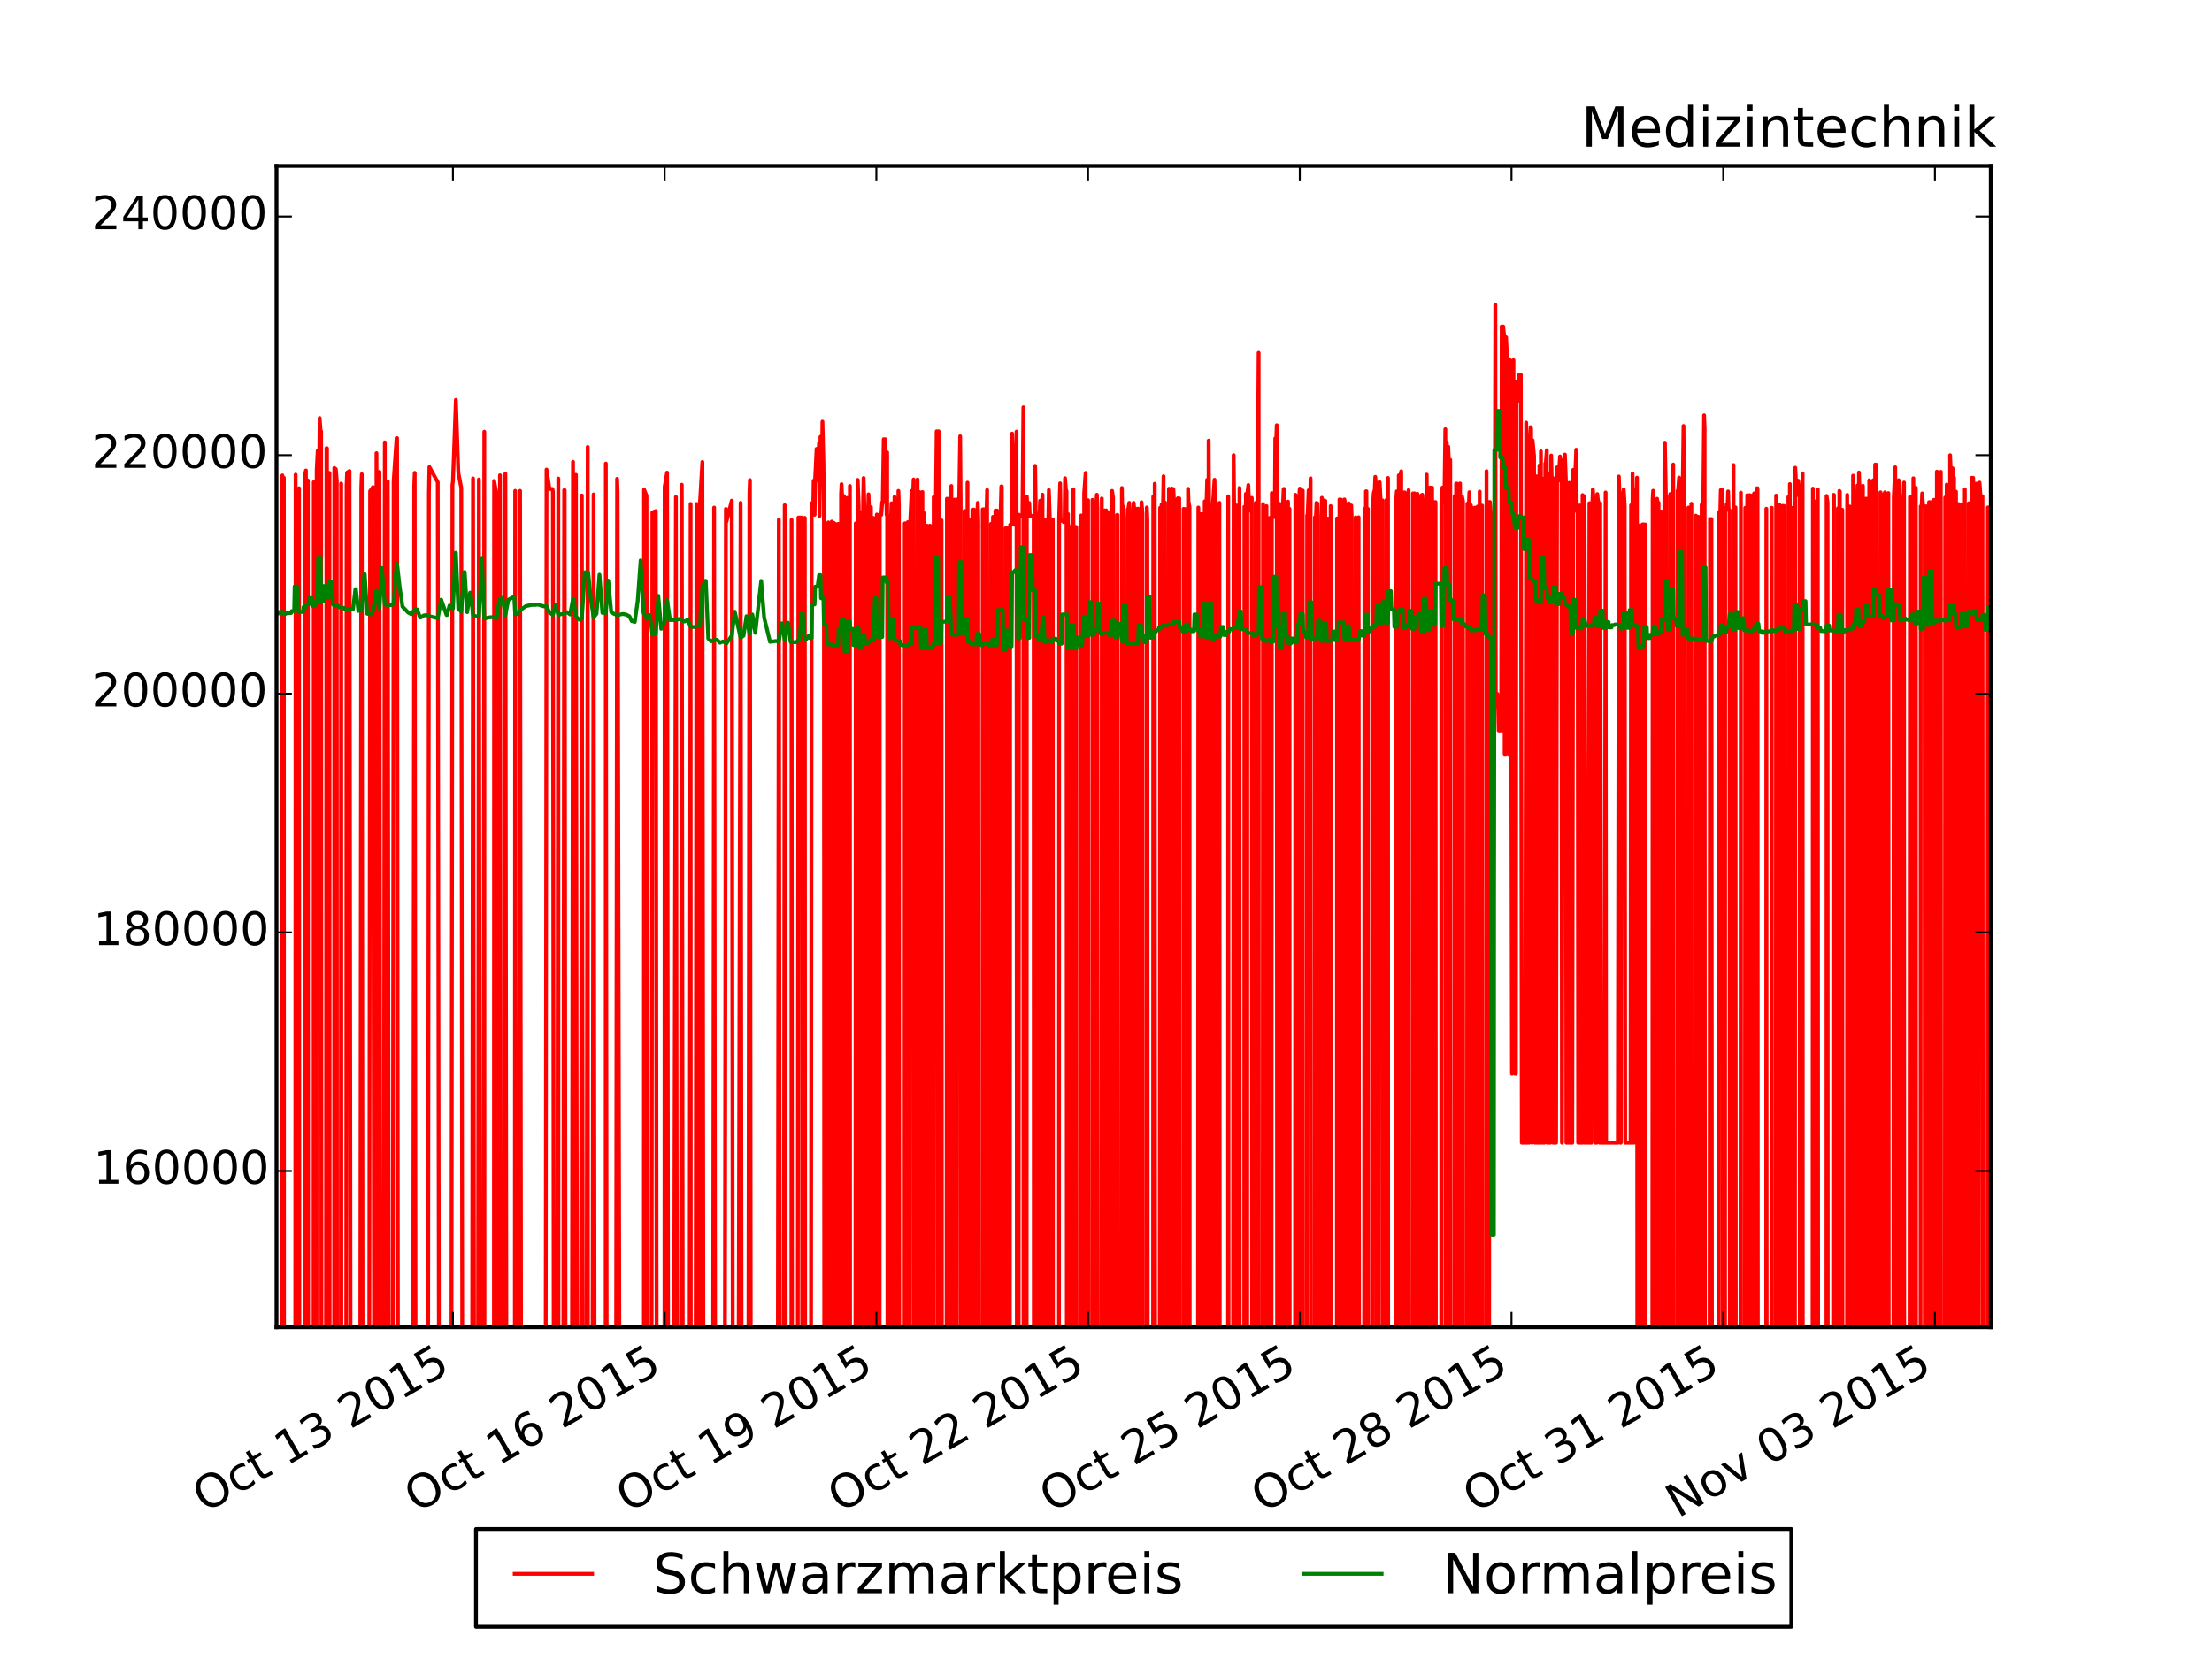 <?xml version="1.0" encoding="utf-8" standalone="no"?>
<!DOCTYPE svg PUBLIC "-//W3C//DTD SVG 1.1//EN"
  "http://www.w3.org/Graphics/SVG/1.1/DTD/svg11.dtd">
<!-- Created with matplotlib (http://matplotlib.org/) -->
<svg height="432pt" version="1.1" viewBox="0 0 576 432" width="576pt" xmlns="http://www.w3.org/2000/svg" xmlns:xlink="http://www.w3.org/1999/xlink">
 <defs>
  <style type="text/css">
*{stroke-linecap:butt;stroke-linejoin:round;}
  </style>
 </defs>
 <g id="figure_1">
  <g id="patch_1">
   <path d="
M0 432
L576 432
L576 0
L0 0
z
" style="fill:#ffffff;"/>
  </g>
  <g id="axes_1">
   <g id="patch_2">
    <path d="
M72 345.6
L518.4 345.6
L518.4 43.2
L72 43.2
z
" style="fill:#ffffff;"/>
   </g>
   <g id="line2d_1">
    <path clip-path="url(#pcb2bf987bf)" d="
M73.415 433
L73.531 123.797
L73.59 433
M73.798 433
L73.914 124.418
L73.972 433
M76.861 433
L76.977 123.595
L77.152 433
M77.813 433
L77.87 127.137
L77.986 433
M79.344 433
L79.402 123.875
L79.657 122.508
L79.715 433
M79.924 433
L80.04 125.108
L80.167 125.108
L80.284 433
M81.641 433
L81.699 125.546
L81.815 433
M82.406 433
L82.465 122.498
L82.72 117.412
L82.847 124.195
L83.103 124.198
L83.23 108.837
L83.485 112.286
L83.613 112.286
L83.732 433
M84.84 433
L85.017 116.713
L85.144 116.713
L85.262 433
M85.666 433
L85.782 123.151
L85.841 433
M87 433
L87.059 121.84
L87.175 433
M87.383 433
L87.442 122.135
L87.697 125.217
L87.755 433
M88.729 433
L88.845 125.91
L88.845 125.91
L88.845 125.91
L88.903 433
M90.133 433
L90.249 126.45
L90.377 123.067
L91.015 122.647
L91.365 433
M93.73 433
L94.078 126.87
L94.205 123.486
L94.496 433
M96.086 433
L96.375 127.895
L97.14 126.836
L97.487 433
M97.975 433
L98.034 118.003
L98.327 433
M98.741 433
L98.799 122.865
L99.091 433
M99.849 433
L100.203 115.184
L100.262 433
M100.679 433
L100.969 125.344
L101.317 433
M102.21 433
L102.5 125.351
L103.266 114.081
L103.393 114.081
L103.689 433
M107.513 433
L107.86 126.513
L107.988 123.129
L108.279 433
M111.4 433
L111.689 128.367
L111.816 121.607
L113.986 125.568
L114.392 433
M117.467 433
L117.814 126.27
L117.942 125.351
L118.707 104.114
L119.345 123.067
L120.111 127.038
L120.458 433
M122.883 433
L123.174 124.589
L123.523 433
M124.415 433
L124.705 124.853
L125.054 433
M125.812 433
L126.109 112.41
L126.168 433
M128.603 433
L128.661 125.226
L129.299 128.588
L129.646 433
M130.135 433
L130.193 123.763
L130.484 433
M131.247 433
L131.597 123.368
L131.946 433
M134.033 433
L134.149 127.821
L134.38 433
M135.078 433
L135.425 127.821
L135.772 433
M142.025 433
L142.316 122.275
L143.082 127.33
L143.848 127.33
L143.975 128.023
L144.264 433
M145.031 433
L145.379 124.605
L145.437 433
M146.622 433
L146.91 127.637
L147.038 127.637
L147.327 433
M148.856 433
L149.208 120.255
L149.266 433
M149.682 433
L149.973 123.642
L150.322 433
M151.216 433
L151.505 129.026
L151.85 433
M152.682 433
L153.036 116.384
L153.095 433
M154.221 433
L154.567 128.743
L154.913 433
M157.699 433
L157.758 120.706
L158.05 433
M160.344 433
L160.693 124.683
L160.821 128.051
L161.456 433
M167.654 433
L167.712 127.507
L168.35 129.06
L168.696 433
M169.595 433
L169.881 133.429
L170.775 133.084
L171.061 433
M173.014 433
L173.072 126.78
L173.71 123.067
L174.059 433
M175.373 433
L176.007 129.421
L176.352 433
M177.249 433
L177.538 126.221
L177.886 433
M179.491 433
L179.835 131.229
L179.893 433
M181.08 433
L181.367 131.229
L181.711 433
M182.203 433
L182.26 131.077
L182.898 120.295
L183.249 433
M185.617 433
L185.961 132.17
L186.305 433
M188.68 433
L189.024 132.528
L189.151 135.852
L190.555 130.368
L190.9 433
M192.163 433
L192.852 130.943
L193.197 433
M194.803 433
L195.149 128.374
L195.277 125.009
L195.567 433
M202.464 433
L202.806 135.312
L203.148 433
M204.051 433
L204.338 131.549
L204.682 433
M206.067 433
L206.124 135.399
L206.295 433
M207.683 433
L207.911 134.78
L208.804 134.78
L208.918 433
M209.513 433
L209.57 134.855
L209.684 433
M211.127 433
L211.356 131.021
L211.484 131.021
L211.739 134.05
L211.867 125.164
L212.122 134.05
L212.25 124.885
L212.633 116.884
L212.888 125.04
L213.271 115.408
L213.398 134.355
L213.654 113.73
L213.654 113.73
L213.781 117.148
L214.036 120.069
L214.164 109.785
L214.419 120.069
L214.547 130.716
L214.662 433
M215.638 433
L215.695 136.039
L215.809 433
M216.532 433
L216.589 135.821
L216.589 135.821
L216.589 135.821
L216.703 433
M216.985 433
L217.099 136.135
L217.227 136.415
L217.482 136.415
L217.482 136.415
L217.539 433
M218.134 433
L218.248 136.415
L218.248 136.415
L218.248 136.415
L218.305 433
M218.898 433
L219.013 128.551
L219.141 126.081
L219.396 131.9
L219.779 129.188
L219.837 433
M220.049 433
L220.162 138.046
L220.417 138.046
L220.672 129.654
L220.672 129.654
L220.788 433
M221.195 433
L221.31 126.547
L221.368 433
M222.728 433
L222.842 136.287
L222.842 136.287
L222.842 136.287
L223.012 433
M223.294 433
L223.352 124.978
L223.608 131.707
L223.665 433
M223.876 433
L223.99 133.367
L224.118 133.367
L224.232 433
M224.641 433
L224.756 130.275
L224.884 124.465
L225.139 133.624
L225.196 433
M225.72 433
L225.777 132.435
L225.777 132.435
L225.777 132.435
L225.905 135.771
L225.905 135.771
L225.905 135.771
L226.032 135.184
L226.032 135.184
L226.032 135.184
L226.16 128.722
L226.16 128.722
L226.16 128.722
L226.288 132.077
L226.415 135.405
L226.529 433
M226.741 433
L226.798 132.077
L226.913 433
M227.322 433
L227.436 134.864
L227.436 134.864
L227.436 134.864
L227.607 433
M228.272 433
L228.329 133.982
L228.444 433
M229.038 433
L229.095 134.078
L229.478 134.075
L229.733 130.741
L229.861 130.741
L230.116 114.367
L230.244 130.741
L230.499 114.367
L230.499 114.367
L230.882 134.078
L231.009 117.788
L231.127 433
M231.718 433
L231.775 134.361
L232.03 134.383
L232.158 131.052
L232.273 433
M232.866 433
L232.924 129.387
L233.179 131.642
L233.236 433
M233.829 433
L233.944 127.836
L234.072 131.767
L234.187 433
M235.547 433
L235.603 136.284
L235.986 136.399
L236.369 135.976
L236.483 433
M236.893 433
L237.007 136.023
L237.39 127.836
L237.518 131.568
L237.773 128.225
L237.901 124.853
L238.017 433
M238.805 433
L238.921 124.853
L238.98 433
M239.374 433
L239.432 128.131
L239.547 433
M239.956 433
L240.07 136.946
L240.198 128.131
L240.313 433
M240.523 433
L240.58 133.615
L240.695 433
M241.289 433
L241.346 136.884
L241.46 433
M242.055 433
L242.112 136.884
L242.495 137.048
L242.608 433
M243.018 433
L243.133 129.467
L243.26 136.138
L243.516 132.807
L243.643 137.052
L243.898 112.304
L244.026 136.141
L244.14 433
M244.35 433
L244.409 112.304
L244.528 433
M245.118 433
L245.175 135.51
L245.289 433
M246.463 433
L246.578 129.874
L246.578 129.874
L246.578 129.874
L246.636 433
M247.031 433
L247.089 129.874
L247.204 433
M247.553 433
L247.727 126.547
L247.785 433
M248.066 433
L248.237 133.466
L248.493 130.12
L248.62 130.12
L248.876 133.466
L248.876 133.466
L248.933 433
M249.143 433
L249.258 130.058
L249.769 130.058
L250.024 113.606
L250.152 130.058
L250.267 433
M251.058 433
L251.173 133.047
L251.23 433
M251.822 433
L251.938 125.677
L251.996 433
M252.207 433
L252.321 135.358
L252.449 135.358
L252.563 433
M253.157 433
L253.214 132.683
L253.329 433
M253.54 433
L253.597 132.683
L253.712 433
M254.122 433
L254.235 136.113
L254.363 136.113
L254.618 130.943
L254.746 136.113
L254.86 433
M255.837 433
L255.894 132.636
L256.277 132.621
L256.392 433
M256.603 433
L256.66 135.964
L256.66 135.964
L256.66 135.964
L256.915 132.574
L257.043 127.588
L257.158 433
M257.95 433
L258.064 136.411
L258.064 136.411
L258.064 136.411
L258.234 433
M258.517 433
L258.574 134.6
L258.631 433
M259.098 433
L259.212 132.947
L259.212 132.947
L259.212 132.947
L259.595 132.947
L259.595 132.947
L259.652 433
M260.247 433
L260.361 136.272
L260.489 136.272
L260.744 126.652
L260.871 126.655
L260.987 433
M261.779 433
L261.892 137.536
L262.275 137.536
L262.332 433
M262.927 433
L263.041 136.635
L263.424 136.626
L263.424 136.626
L263.551 112.892
L263.807 135.604
L263.934 136.626
L264.189 136.632
L264.189 136.632
L264.317 116.325
L264.572 116.325
L264.7 112.394
L264.818 433
M265.224 433
L265.338 134.05
L265.466 134.407
L266.231 134.411
L266.486 106.056
L266.546 433
M267.322 433
L267.38 129.275
L267.635 134.333
L267.763 134.333
L268.018 130.99
L268.145 134.333
L269.166 134.333
L269.224 433
M269.432 433
L269.549 121.308
L269.677 130.415
L269.792 433
M270.003 433
L270.06 133.752
L270.174 433
M270.584 433
L270.698 134.855
L270.825 130.415
L271.081 134.852
L271.463 128.812
L271.636 433
M272.115 433
L272.229 135.479
L272.286 433
M272.881 433
L272.995 134.687
L273.122 127.588
L273.378 134.923
L273.378 134.923
L273.435 433
M274.029 433
L274.143 135.256
L274.2 433
M275.745 433
L275.802 134.796
L276.058 125.863
L276.185 135.604
L276.568 135.579
L276.951 135.921
L277.206 135.921
L277.334 124.527
L277.589 127.898
L277.717 127.836
L277.832 433
M278.042 433
L278.099 133.848
L278.214 433
M278.624 433
L278.738 137.173
L279.248 137.173
L279.503 127.417
L279.561 433
M279.957 433
L280.014 137.216
L280.269 137.219
L280.269 137.219
L280.326 433
M281.304 433
L281.417 136.297
L281.545 134.224
L281.659 433
M282.253 433
L282.311 128.464
L282.694 123.145
L282.81 433
M283.217 433
L283.332 130.26
L283.389 433
M284.365 433
L284.48 130.166
L284.538 433
M285.316 433
L285.374 132.214
L285.629 128.83
L285.756 132.186
L285.871 433
M286.847 433
L286.905 129.809
L287.02 433
M287.231 433
L287.288 133.155
L287.402 433
M287.614 433
L287.671 132.91
L287.785 433
M287.996 433
L288.054 132.91
L288.168 433
M288.762 433
L288.819 133.541
L288.934 433
M289.527 433
L289.585 127.836
L289.84 129.598
L289.898 433
M290.804 433
L290.861 134.091
L290.989 134.091
L291.046 433
M291.964 433
L292.137 127.075
L292.265 135.243
L292.52 131.906
L292.52 131.906
L292.648 135.013
L292.762 433
M293.554 433
L293.669 132.605
L293.669 132.605
L293.669 132.605
L293.796 132.605
L294.051 130.943
L294.179 135.939
L294.293 433
M294.505 433
L294.562 135.917
L294.676 433
M294.888 433
L294.945 135.765
L295.2 130.943
L295.328 132.435
L295.442 433
M295.653 433
L295.71 132.45
L295.825 433
M296.177 433
L296.349 132.45
L296.406 433
M297.184 433
L297.242 130.772
L297.497 133.646
L297.554 433
M298.531 433
L298.646 132.139
L298.773 135.479
L298.887 433
M300.247 433
L300.305 129.343
L300.42 433
M300.63 433
L300.687 125.972
L300.803 433
M301.977 433
L302.091 132.22
L302.149 433
M302.359 433
L302.474 131.369
L302.474 131.369
L302.474 131.369
L302.857 131.13
L302.985 124.015
L303.043 433
M303.253 433
L303.368 130.856
L303.482 433
M304.273 433
L304.388 127.261
L304.771 130.856
L304.899 130.626
L305.154 127.215
L305.212 433
M305.421 433
L305.537 127.355
L305.664 129.772
L305.92 130.704
L306.047 130.704
L306.162 433
M306.57 433
L306.685 129.772
L307.068 129.772
L307.068 129.772
L307.126 433
M308.102 433
L308.217 132.497
L308.344 132.565
L308.6 132.565
L308.6 132.565
L308.657 433
M309.25 433
L309.365 127.292
L309.493 130.648
L309.748 132.055
L309.806 433
M311.931 433
L312.045 132.161
L312.103 433
M312.499 433
L312.556 133.898
L313.194 133.898
L313.251 433
M313.647 433
L313.704 130.555
L313.819 433
M314.03 433
L314.087 134.178
L314.342 124.94
L314.4 433
M314.607 433
L314.725 114.74
L314.853 134.178
L314.967 433
M315.561 433
L315.619 134.535
L316.257 124.919
L316.384 133.618
L316.556 433
M317.475 433
L317.533 130.943
L317.648 433
M319.772 433
L319.83 129.234
L319.945 433
M321.057 433
L321.234 118.515
L321.361 131.537
L321.476 433
M321.827 433
L321.999 131.633
L322.057 433
M322.476 433
L322.765 127.056
L322.823 433
M323.984 433
L324.041 131.956
L324.156 433
M324.366 433
L324.424 128.613
L324.539 433
M324.749 433
L324.807 128.613
L325.062 126.298
L325.19 129.654
L325.445 129.654
L325.573 132.991
L325.828 132.991
L325.956 129.654
L326.071 433
M326.861 433
L326.976 130.943
L327.034 433
M327.429 433
L327.487 130.943
L327.742 91.857
L327.803 433
M328.776 433
L328.891 131.238
L328.948 433
M329.727 433
L329.784 131.782
L329.899 433
M330.493 433
L330.55 134.886
L330.664 433
M331.072 433
L331.188 128.411
L331.315 134.035
L331.57 131.549
L331.698 132.015
L331.953 134.672
L332.081 114.15
L332.336 114.15
L332.464 110.717
L332.583 433
M333.172 433
L333.23 131.21
L333.485 133.537
L333.612 136.868
L333.726 433
M333.938 433
L333.995 133.537
L334.25 127.33
L334.378 127.308
L334.494 433
M335.284 433
L335.399 130.617
L335.456 433
M335.667 433
L335.782 132.497
L335.839 433
M337.198 433
L337.313 128.846
L337.441 134.473
L337.696 135.538
L337.753 433
M338.149 433
L338.207 130.592
L338.462 127.23
L338.52 433
M339.112 433
L339.227 127.743
L339.285 433
M340.262 433
L340.376 134.199
L340.504 134.199
L340.759 127.681
L340.886 131.033
L341.142 131.03
L341.269 124.546
L341.385 433
M342.361 433
L342.418 134.687
L342.673 134.361
L342.801 130.943
L343.056 131.083
L343.184 134.417
L343.298 433
M344.089 433
L344.204 129.629
L344.262 433
M344.658 433
L344.715 130.322
L344.83 433
M345.04 433
L345.098 130.418
L345.213 433
M345.424 433
L345.481 135.119
L345.736 135.044
L345.793 433
M346.387 433
L346.502 131.782
L346.629 134.982
L346.743 433
M348.104 433
L348.161 135.001
L348.275 433
M348.684 433
L348.799 130.073
L348.856 433
M349.066 433
L349.181 130.092
L349.239 433
M350.017 433
L350.075 130.061
L350.33 131.332
L350.387 433
M350.599 433
L350.713 134.675
L350.84 134.672
L350.955 433
M351.166 433
L351.224 131.077
L351.396 433
M351.747 433
L351.861 131.627
L351.989 134.97
L352.103 433
M352.896 433
L353.01 134.727
L353.067 433
M353.279 433
L353.393 134.936
L353.45 433
M353.662 433
L353.776 134.703
L353.776 134.703
L353.776 134.703
L353.947 433
M355.192 433
L355.307 132.45
L355.307 132.45
L355.307 132.45
L355.364 433
M355.574 433
L355.69 127.939
L355.817 127.936
L355.933 433
M356.143 433
L356.2 132.503
L356.372 433
M357.362 433
L357.477 131.67
L357.732 128.318
L357.987 127.541
L358.115 124.17
L358.37 127.525
L358.37 127.525
L358.428 433
M359.02 433
L359.136 125.574
L359.263 125.571
L359.518 130.316
L360.029 130.316
L360.144 433
M360.935 433
L361.05 130.154
L361.107 433
M361.316 433
L361.433 124.465
L361.491 433
M363.417 433
L363.474 131.304
L363.73 127.945
L363.787 433
M364.182 433
L364.24 123.797
L364.623 123.797
L364.878 122.725
L364.937 433
M365.331 433
L365.389 131.574
L365.644 128.225
L365.772 128.225
L366.027 131.577
L366.027 131.577
L366.155 130.971
L366.269 433
M366.48 433
L366.537 130.971
L366.792 127.619
L366.85 433
M367.826 433
L367.941 128.473
L367.999 433
M368.208 433
L368.324 128.473
L368.451 128.576
L368.567 433
M368.916 433
L369.09 128.576
L369.263 433
M369.925 433
L369.983 129.094
L370.366 128.83
L370.621 132.447
L370.749 132.447
L370.863 433
M371.456 433
L371.514 123.589
L371.631 433
M372.038 433
L372.152 132.155
L372.28 126.972
L372.535 126.969
L372.593 433
M372.802 433
L372.918 126.972
L372.976 433
M373.186 433
L373.301 130.738
L373.358 433
M373.569 433
L373.684 130.738
L373.684 130.738
L373.684 130.738
L373.811 130.738
L373.926 433
M375.285 433
L375.343 130.878
L375.598 126.966
L375.726 127.028
L375.981 130.865
L376.108 130.878
L376.364 111.754
L376.423 433
M376.628 433
L376.746 115.184
L376.806 433
M377.011 433
L377.129 116.325
L377.257 119.733
L377.64 119.733
L377.698 433
M378.731 433
L378.788 129.175
L378.904 433
M379.113 433
L379.171 125.941
L379.426 125.941
L379.554 129.3
L379.809 129.3
L379.867 433
M380.076 433
L380.192 125.894
L380.366 433
M380.645 433
L380.703 129.256
L380.958 130.53
L381.015 433
M381.992 433
L382.107 131.142
L382.164 433
M382.374 433
L382.489 131.527
L382.617 128.178
L382.732 433
M382.942 433
L383 131.527
L383.114 433
M383.325 433
L383.383 132.257
L383.497 433
M383.849 433
L384.021 132.195
L384.078 433
M384.289 433
L384.403 132.195
L384.461 433
M384.672 433
L384.786 131.9
L384.958 433
M385.239 433
L385.297 128.007
L385.412 433
M385.622 433
L385.68 131.9
L385.935 131.658
L385.992 433
M386.967 433
L387.083 122.688
L387.142 433
M387.734 433
L387.849 130.726
L387.977 130.726
L388.232 134.066
L388.232 134.066
L388.36 134.069
L388.615 276.956
L389.125 190.222
L389.38 79.336
L389.508 183.84
L389.763 180.668
L389.891 180.668
L390.146 183.759
L390.274 190.222
L390.912 190.222
L391.039 84.991
L391.295 190.222
L391.422 84.988
L391.678 87.445
L391.805 196.33
L392.06 196.33
L392.188 87.821
L392.443 93.339
L392.571 93.339
L392.826 196.33
L392.954 196.33
L393.209 93.768
L393.337 97.294
L393.719 279.566
L393.975 96.657
L394.102 93.768
L394.102 93.768
L394.485 279.566
L394.74 279.566
L394.868 99.407
L395.123 104.338
L395.251 104.338
L395.506 97.558
L395.634 101.06
L395.889 101.06
L396.016 97.558
L396.272 297.553
L397.165 297.553
L397.42 110.042
L397.548 297.553
L398.186 297.553
L398.314 114.647
L398.569 111.214
L398.696 111.54
L398.952 297.553
L399.079 114.647
L399.462 118.708
L399.717 297.553
L399.845 124.046
L400.1 124.046
L400.228 297.553
L400.611 297.553
L400.866 121.203
L400.993 297.553
L401.249 117.521
L401.376 297.553
L401.632 124.592
L401.759 297.553
L402.142 297.553
L402.397 120.653
L402.525 120.653
L402.78 117.241
L402.908 297.553
L403.163 123.424
L403.291 297.553
L403.673 297.553
L403.929 118.608
L404.056 124.381
L404.311 124.381
L404.439 297.553
L405.205 297.553
L405.46 121.715
L405.588 121.715
L405.843 125.105
L406.226 118.857
L406.353 122.259
L406.609 125.105
L406.736 297.553
L406.991 119.805
L407.119 123.201
L407.374 123.176
L407.502 118.36
L407.757 125.139
L407.885 297.553
L408.523 297.553
L408.65 125.717
L408.906 297.553
L409.416 297.553
L409.671 122.337
L409.799 133.025
L410.054 133.034
L410.182 123.893
L410.437 117.101
L410.565 131.533
L410.82 131.63
L410.948 297.553
L411.203 297.553
L411.33 131.63
L411.586 297.553
L411.968 297.553
L412.096 128.924
L412.351 129.241
L412.479 297.553
L412.607 129.241
L412.989 297.553
L413.627 297.553
L413.883 131.033
L414.01 297.553
L414.393 297.553
L414.648 131.033
L414.776 127.476
L415.031 130.841
L415.159 130.841
L415.414 297.553
L415.797 297.553
L415.925 128.663
L416.18 131.027
L416.307 131.027
L416.563 297.553
L416.69 131.024
L416.945 297.553
L417.839 297.553
L418.094 128.24
L418.222 297.553
L421.284 297.553
L421.54 124.077
L421.667 127.292
L421.922 297.553
L422.05 297.553
L422.305 128.411
L422.433 130.806
L422.816 127.473
L423.071 131.518
L423.199 297.553
L424.602 297.553
L424.73 131.561
L424.985 297.553
L425.113 123.315
L425.368 297.553
L425.496 297.553
L425.751 127.432
L425.879 130.785
L426.134 131.108
L426.261 124.387
L426.378 433
M426.587 433
L426.644 136.862
L426.899 136.862
L427.07 433
M427.552 433
L427.665 136.589
L427.793 136.536
L428.431 136.589
L428.488 433
M430.23 433
L430.345 130.12
L430.473 127.79
L430.589 433
M431.124 433
L431.238 133.224
L431.494 129.887
L431.621 131.139
L431.877 130.897
L431.934 433
M432.145 433
L432.259 133.211
L432.642 133.211
L432.642 133.211
L432.699 433
M433.291 433
L433.408 122.43
L433.536 115.268
L433.791 129.188
L433.918 129.188
L434.034 433
M434.824 433
L434.939 128.644
L435.067 131.99
L435.182 433
M435.588 433
L435.705 120.951
L435.763 433
M436.738 433
L436.854 127.743
L436.981 127.743
L437.236 124.372
L437.364 131.095
L437.619 131.095
L437.677 433
M438.072 433
L438.13 130.943
L438.385 110.906
L438.513 133.426
L438.627 433
M439.604 433
L439.661 132.177
L439.916 134.504
L439.973 433
M440.369 433
L440.427 131.176
L440.542 433
M441.518 433
L441.575 134.283
L441.689 433
M441.901 433
L441.958 134.507
L442.341 134.637
L442.455 433
M442.667 433
L442.724 134.749
L442.838 433
M443.049 433
L443.107 131.409
L443.362 134.743
L443.49 134.749
L443.745 108.138
L443.872 111.587
L443.991 433
M445.162 433
L445.276 135.166
L445.659 135.184
L445.83 433
M447.459 433
L447.573 133.354
L447.956 133.354
L448.084 127.619
L448.339 130.98
L448.467 127.619
L448.582 433
M449.175 433
L449.232 132.86
L449.487 132.86
L449.487 132.86
L449.615 131.313
L449.87 131.316
L449.998 127.96
L450.126 132.86
L450.381 132.86
L450.495 433
M451.285 433
L451.402 121.094
L451.46 433
M451.67 433
L451.785 132.114
L451.912 132.114
L452.027 433
M453.201 433
L453.316 128.287
L453.374 433
M454.35 433
L454.465 132.236
L454.522 433
M454.917 433
L454.975 128.939
L455.23 132.295
L455.358 132.236
L455.613 128.939
L455.671 433
M456.066 433
L456.123 129.063
L456.239 433
M456.646 433
L456.762 128.473
L456.819 433
M457.412 433
L457.527 127.137
L457.655 127.137
L457.771 433
M459.895 433
L459.952 132.481
L460.067 433
M461.241 433
L461.356 132.22
L461.413 433
M462.389 433
L462.504 129.063
L462.562 433
M463.34 433
L463.398 131.487
L463.512 433
M464.106 433
L464.163 131.735
L464.546 131.748
L464.661 433
M465.637 433
L465.695 129.405
L465.81 433
M466.02 433
L466.078 126.05
L466.193 433
M466.403 433
L466.46 132.27
L466.716 132.27
L466.773 433
M466.984 433
L467.098 132.27
L467.098 132.27
L467.098 132.27
L467.156 433
M467.365 433
L467.481 121.793
L467.864 128.924
L467.992 125.177
L468.247 125.177
L468.63 128.504
L468.688 433
M469.279 433
L469.396 123.269
L469.454 433
M471.96 433
L472.075 127.23
L472.133 433
M472.528 433
L472.586 130.583
L472.701 433
M473.294 433
L473.352 127.432
L473.467 433
M475.591 433
L475.649 129.154
L475.904 130.909
L475.961 433
M477.32 433
L477.435 128.877
L477.563 128.877
L477.678 433
M478.469 433
L478.584 132.372
L478.641 433
M478.851 433
L478.967 127.836
L479.094 128.013
L479.21 433
M479.618 433
L479.732 132.745
L479.79 433
M480.951 433
L481.009 128.861
L481.124 433
M481.532 433
L481.647 131.881
L481.704 433
M482.482 433
L482.54 123.859
L482.795 130.583
L483.306 130.583
L483.421 433
M483.631 433
L483.689 126.41
L483.804 433
M484.013 433
L484.071 123.036
L484.327 130.943
L484.454 127.603
L484.57 433
M484.779 433
L484.837 127.603
L485.092 126.5
L485.15 433
M485.36 433
L485.475 129.862
L485.648 433
M485.928 433
L485.986 129.862
L486.101 433
M486.693 433
L486.751 125.071
L486.867 433
M487.076 433
L487.134 128.426
L487.517 128.439
L487.772 125.071
L487.9 128.442
L488.015 433
M488.224 433
L488.283 120.979
L488.538 120.979
L488.666 128.442
L488.781 433
M489.571 433
L489.686 128.212
L489.744 433
M490.337 433
L490.452 128.747
L490.51 433
M490.72 433
L490.835 128.212
L490.893 433
M491.671 433
L491.728 128.402
L491.844 433
M493.017 433
L493.132 129.542
L493.515 121.684
L493.573 433
M493.783 433
L493.898 129.542
L493.955 433
M494.35 433
L494.408 125.04
L494.524 433
M495.116 433
L495.174 129.502
L495.289 433
M495.499 433
L495.557 129.004
L495.684 129.004
L495.812 125.646
L495.812 125.646
L495.87 433
M497.228 433
L497.343 129.355
L497.401 433
M498.179 433
L498.237 124.543
L498.353 433
M498.759 433
L498.875 126.997
L498.933 433
M500.094 433
L500.151 131.835
L500.406 131.835
L500.534 128.489
L500.789 131.835
L501.172 131.835
L501.229 433
M501.44 433
L501.555 131.835
L501.612 433
M502.205 433
L502.32 130.763
L502.831 130.763
L502.946 433
M503.539 433
L503.597 130.157
L503.712 433
M504.304 433
L504.362 122.803
L504.479 433
M505.013 433
L505.128 129.554
L505.383 122.865
L505.441 433
M506.417 433
L506.532 129.554
L506.589 433
M506.799 433
L506.915 126.189
L506.973 433
M507.182 433
L507.297 129.346
L507.425 129.337
L507.54 433
M507.749 433
L507.808 118.531
L508.063 125.319
L508.121 433
M508.329 433
L508.446 121.933
L508.504 433
M508.713 433
L508.829 124.387
L509.003 433
M509.282 433
L509.339 128.023
L509.455 433
M509.665 433
L509.722 131.369
L509.977 131.254
L510.15 433
M510.628 433
L510.743 131.378
L510.871 131.378
L510.986 433
M511.579 433
L511.636 127.41
L511.752 433
M512.542 433
L512.657 131.064
L512.785 131.064
L512.9 433
M513.307 433
L513.423 124.418
L513.481 433
M513.69 433
L513.806 124.418
L513.933 127.793
L514.049 433
M514.456 433
L514.572 126.895
L514.699 125.925
L514.815 433
M515.222 433
L515.337 129.032
L515.465 125.661
L515.72 129.228
L515.848 129.188
L516.231 129.228
L516.346 433
M517.52 433
L517.634 132.124
L517.692 433
L517.692 433" style="fill:none;stroke:#ff0000;stroke-linecap:square;"/>
   </g>
   <g id="line2d_2">
    <path clip-path="url(#pcb2bf987bf)" d="
M72 159.866
L72.128 159.742
L72.766 159.742
L72.893 159.304
L73.531 159.304
L73.659 159.9
L74.297 159.9
L74.425 159.717
L75.829 159.615
L75.956 159.121
L76.594 159.121
L76.722 152.701
L77.36 152.701
L77.743 159.276
L78.891 159.382
L79.019 158.083
L79.657 158.083
L79.785 157.343
L80.423 157.343
L80.55 155.746
L81.189 155.746
L81.316 157.76
L81.954 157.76
L82.082 156.476
L82.72 156.476
L82.847 145.13
L83.485 145.13
L83.613 156.607
L84.251 156.607
L84.379 152.593
L85.017 152.593
L85.144 155.479
L85.782 155.479
L85.91 151.418
L86.548 151.418
L86.676 157.446
L87.314 157.446
L87.442 157.729
L88.08 157.729
L88.207 158.105
L88.845 158.105
L88.845 158.105
L88.973 158.282
L89.611 158.282
L89.739 158.62
L90.377 158.62
L91.015 158.499
L91.908 158.648
L92.546 153.41
L92.674 153.41
L93.312 159.071
L94.205 159.021
L94.843 149.517
L94.971 149.517
L95.609 159.816
L95.737 159.816
L96.375 159.997
L97.14 158.987
L97.906 153.817
L98.034 153.817
L98.672 158.428
L98.799 158.428
L99.437 147.892
L100.203 157.424
L100.331 157.424
L100.969 157.567
L101.862 157.573
L102.5 157.157
L103.266 146.842
L103.393 146.842
L104.032 152.484
L104.797 157.955
L106.329 159.543
L107.095 159.938
L107.988 158.679
L108.626 158.679
L109.391 160.817
L109.519 160.817
L110.285 160.289
L111.05 160.146
L111.816 160.447
L113.986 160.988
L114.879 156.156
L116.283 160.152
L116.41 160.152
L117.048 157.676
L117.942 158.449
L118.58 143.955
L118.707 143.955
L119.345 158.62
L120.111 159.18
L120.877 148.964
L121.004 148.964
L121.643 159.406
L122.408 154.317
L122.536 154.317
L123.174 160.062
L124.067 160.587
L124.705 160.553
L125.471 145.248
L126.109 161.044
L126.365 161.044
L127.13 160.805
L127.13 160.805
L128.661 160.655
L129.299 161.072
L130.065 156.06
L130.193 156.06
L130.831 155.684
L131.597 160.152
L132.362 156.188
L132.362 156.188
L133.894 155.342
L134.149 159.925
L134.659 159.925
L135.425 158.894
L136.956 157.819
L138.488 157.502
L139.381 157.517
L140.019 157.409
L141.678 157.893
L142.316 157.862
L143.082 159.459
L143.975 160.118
L144.613 157.62
L145.379 160.071
L145.507 160.071
L147.038 159.751
L147.676 159.385
L148.442 160.009
L149.208 155.951
L149.335 155.951
L149.973 160.581
L150.867 161.361
L151.505 161.075
L152.27 149.032
L153.164 149.032
L153.802 155.535
L154.567 160.805
L155.333 159.804
L155.333 159.804
L156.099 149.66
L156.865 159.583
L157.758 159.583
L158.396 151.198
L159.162 159.413
L159.927 159.872
L160.821 160.146
L162.224 159.872
L163.118 160.071
L163.883 160.469
L164.521 161.74
L164.649 161.74
L165.287 161.973
L166.053 156.458
L166.819 145.922
L167.584 159.627
L167.712 159.627
L168.35 161.106
L169.243 160.152
L169.881 165.266
L170.775 164.937
L171.413 155.134
L172.178 163.734
L172.944 162.134
L173.072 162.134
L173.71 156.265
L174.475 161.457
L176.007 161.451
L176.9 161.168
L177.538 161.597
L178.304 161.836
L179.07 161.386
L179.835 163.172
L179.963 163.172
L180.729 163.299
L181.367 163.116
L182.26 163.026
L182.898 152.757
L183.664 151.25
L183.791 151.25
L184.43 166.291
L185.195 166.997
L185.961 166.655
L186.727 166.615
L187.492 167.376
L188.258 167.028
L189.151 167.575
L190.555 165.536
L191.321 159.276
L191.321 159.276
L192.852 166.086
L193.618 165.54
L194.384 160.453
L195.149 164.965
L195.277 164.965
L195.915 160.015
L196.681 164.797
L198.212 151.263
L198.212 151.263
L198.978 160.814
L200.509 167.13
L202.04 166.928
L202.806 167.059
L203.572 162.308
L203.699 162.308
L204.338 166.658
L205.103 162.153
L205.231 162.153
L205.869 167.165
L207.4 167.261
L207.911 166.552
L208.166 166.552
L208.804 159.639
L209.059 159.639
L209.059 159.639
L209.442 166.624
L209.825 166.624
L210.591 165.536
L210.846 166.149
L211.356 166.149
L211.484 157.396
L212.122 157.396
L212.25 152.76
L212.888 152.76
L213.271 149.762
L213.654 149.762
L213.654 149.762
L213.781 155.768
L214.419 155.768
L214.547 162.684
L215.185 162.684
L215.185 162.684
L215.313 167.755
L216.589 167.845
L216.589 167.845
L216.844 168.109
L218.248 168.022
L218.248 168.022
L218.375 163.815
L219.013 163.815
L219.141 161.466
L219.779 161.466
L219.907 169.663
L220.545 169.663
L220.672 161.917
L220.672 161.917
L221.31 161.917
L221.438 163.765
L222.076 163.765
L222.204 167.988
L222.842 167.988
L222.842 167.988
L223.225 163.629
L223.608 163.629
L223.735 168.379
L224.373 168.379
L224.501 165.453
L225.139 165.453
L225.267 167.497
L225.905 167.497
L225.905 167.497
L226.032 167.149
L226.032 167.149
L226.67 167.149
L226.798 166.633
L227.436 166.633
L227.436 166.633
L227.819 155.777
L228.202 155.777
L228.329 165.794
L229.733 165.884
L229.861 150.371
L230.499 150.371
L230.499 150.371
L230.882 151.645
L231.264 151.645
L231.264 151.645
L231.392 166.177
L232.03 166.177
L232.158 161.417
L232.796 161.417
L232.796 161.417
L232.924 166.745
L233.562 166.745
L233.689 166.872
L234.327 166.872
L234.327 166.872
L234.455 167.985
L235.093 167.985
L235.093 167.985
L235.221 168.097
L236.624 168.143
L236.752 167.736
L237.39 167.736
L237.518 163.498
L239.687 163.408
L239.815 168.615
L240.453 168.615
L240.453 168.615
L240.58 164.02
L241.219 164.02
L241.346 168.556
L241.984 168.556
L242.112 168.718
L242.75 168.718
L242.878 167.851
L243.516 167.851
L243.643 145.148
L244.281 145.148
L244.409 167.457
L245.047 167.457
L245.047 167.457
L245.175 161.883
L246.578 161.883
L246.578 161.883
L246.706 155.417
L247.344 155.417
L247.727 165.098
L247.855 165.098
L248.237 165.303
L249.641 165.241
L249.641 165.241
L249.769 146.388
L250.407 146.388
L250.534 164.903
L251.173 164.903
L251.3 161.087
L251.938 161.087
L252.066 167.105
L252.704 167.105
L252.832 167.727
L254.235 167.823
L254.363 165.064
L255.001 165.064
L255.129 167.954
L255.129 167.954
L255.767 167.954
L255.767 167.954
L255.894 167.68
L257.298 167.624
L257.426 168.106
L258.064 168.106
L258.064 168.106
L258.447 166.382
L258.83 166.382
L258.957 167.979
L259.595 167.979
L259.595 167.979
L259.723 158.872
L261.127 158.816
L261.254 169.178
L261.892 169.178
L262.02 164.188
L262.658 164.188
L262.786 168.32
L263.424 168.32
L263.424 168.32
L263.551 148.976
L264.189 148.976
L264.189 148.976
L264.317 148.498
L264.955 148.498
L264.955 148.498
L265.083 166.201
L265.593 166.201
L265.848 142.495
L266.486 142.495
L266.614 161.311
L267.252 161.311
L267.38 166.127
L268.018 166.127
L268.145 144.527
L268.784 144.527
L268.911 153.724
L269.549 153.724
L269.677 165.574
L270.315 165.574
L270.443 166.624
L271.081 166.624
L271.463 160.87
L271.846 160.87
L271.974 167.239
L272.612 167.239
L272.74 166.689
L273.378 166.689
L273.378 166.689
L273.506 167.006
L274.143 167.006
L274.271 166.304
L274.909 166.304
L274.909 166.304
L275.037 166.789
L275.675 166.789
L275.802 167.64
L276.441 167.64
L276.568 160
L277.972 160
L277.972 160
L278.099 168.833
L278.738 168.833
L278.865 162.731
L279.503 162.731
L279.631 168.876
L280.269 168.876
L280.269 168.876
L280.397 166.024
L281.035 166.024
L281.035 166.024
L281.162 167.997
L281.801 167.997
L282.183 160.537
L282.566 160.537
L282.694 165.431
L283.332 165.431
L283.459 156.787
L284.097 156.787
L284.225 165.338
L284.736 165.338
L285.246 164.11
L285.629 164.11
L285.756 157.166
L286.395 157.166
L286.522 165.005
L287.16 165.005
L287.288 164.772
L288.692 164.716
L288.819 165.372
L289.457 165.372
L289.585 161.619
L290.223 161.619
L290.351 165.897
L290.989 165.897
L291.116 162.414
L291.754 162.414
L292.137 166.994
L292.52 166.994
L292.52 166.994
L292.648 157.67
L293.286 157.67
L293.286 157.67
L293.413 167.659
L294.817 167.637
L294.817 167.637
L294.945 167.491
L296.349 167.5
L296.476 162.737
L297.114 162.737
L297.242 165.474
L297.88 165.474
L298.008 167.22
L298.646 167.22
L298.773 155.324
L299.411 155.324
L299.539 166.062
L300.177 166.062
L300.177 166.062
L300.305 164.561
L300.943 164.561
L301.07 164.117
L301.708 164.117
L301.836 163.306
L302.474 163.306
L302.474 163.306
L302.985 162.712
L304.005 162.818
L304.005 162.818
L304.133 162.597
L305.537 162.672
L305.664 161.783
L307.068 161.783
L307.068 161.783
L307.196 163.417
L307.834 163.417
L307.962 164.443
L308.6 164.443
L308.6 164.443
L308.727 162.619
L309.365 162.619
L309.493 163.958
L310.131 163.958
L310.131 163.958
L310.259 164.374
L310.897 164.374
L311.024 159.997
L311.662 159.997
L311.79 164.061
L312.428 164.061
L312.556 165.714
L313.194 165.714
L313.321 157.182
L313.96 157.182
L314.087 165.981
L314.725 165.981
L314.853 157.163
L315.491 157.163
L315.619 166.319
L316.257 166.319
L316.384 165.446
L317.022 165.446
L317.15 165.751
L317.788 165.751
L317.916 163.271
L318.554 163.271
L318.554 163.271
L318.681 165.35
L319.319 165.35
L319.319 165.35
L319.447 164.465
L320.085 164.465
L320.213 163.803
L320.851 163.803
L320.851 163.803
L321.361 163.464
L322.127 163.557
L322.765 159.198
L323.148 159.198
L323.275 163.865
L324.679 163.865
L324.807 164.853
L326.211 164.853
L326.338 165.422
L326.976 165.422
L327.104 164.856
L327.742 164.856
L327.87 152.885
L328.508 152.885
L328.635 166.354
L329.273 166.354
L329.401 166.879
L330.039 166.879
L330.167 166.655
L330.805 166.655
L330.933 167.093
L331.57 167.093
L331.698 150.166
L332.336 150.166
L332.464 163.153
L333.102 163.153
L333.23 168.541
L333.868 168.541
L333.995 159.459
L334.633 159.459
L334.761 165.776
L335.399 165.776
L335.527 167.556
L336.165 167.556
L336.292 166.26
L336.93 166.26
L337.058 167.279
L337.696 167.279
L337.824 162.569
L338.462 162.569
L338.589 159.854
L339.227 159.854
L339.355 164.607
L339.866 164.607
L340.121 165.999
L340.504 165.999
L340.759 162.986
L340.886 156.806
L341.525 156.806
L341.652 166.465
L342.29 166.465
L342.418 166.208
L343.056 166.208
L343.184 161.647
L343.822 161.647
L343.822 161.647
L343.949 166.897
L344.588 166.897
L344.715 162.398
L345.353 162.398
L345.353 162.398
L345.481 166.876
L346.884 166.876
L346.884 166.876
L347.012 164.43
L347.65 164.43
L347.778 166.764
L348.416 166.764
L348.543 162.088
L349.947 162.06
L350.075 166.453
L350.713 166.453
L350.84 163.026
L351.224 163.026
L351.606 166.736
L352.244 166.736
L352.372 166.503
L353.01 166.503
L353.138 166.702
L353.776 166.702
L353.776 166.702
L354.158 164.334
L354.541 164.334
L354.669 165.505
L355.307 165.505
L355.307 165.505
L355.435 160.037
L356.073 160.037
L356.073 160.037
L356.2 164.384
L356.838 164.384
L356.966 163.591
L357.477 163.591
L357.732 162.852
L358.37 162.852
L358.37 162.852
L358.497 157.788
L359.136 157.788
L359.263 162.302
L359.901 162.302
L360.029 156.741
L360.667 156.741
L360.795 162.147
L361.433 162.147
L361.56 153.907
L362.198 153.907
L362.326 158.679
L362.964 158.679
L363.092 163.243
L363.73 163.243
L363.857 159.31
L364.495 159.31
L364.623 158.564
L365.261 158.564
L365.389 163.504
L366.027 163.504
L366.027 163.504
L366.155 162.927
L366.792 162.927
L366.92 159.027
L367.558 159.027
L367.686 163.734
L368.324 163.734
L368.451 160.646
L369.09 160.646
L369.472 159.583
L369.855 159.583
L369.983 164.331
L370.621 164.331
L370.749 155.899
L371.387 155.899
L371.514 164.073
L372.152 164.073
L372.28 159.117
L372.918 159.117
L373.046 162.703
L373.684 162.703
L373.684 162.703
L373.811 151.996
L375.215 151.996
L375.343 162.836
L375.981 162.836
L376.108 147.898
L376.746 147.898
L376.874 152.223
L377.512 152.223
L377.512 152.223
L377.64 156.312
L378.278 156.312
L378.405 161.215
L379.044 161.215
L379.171 161.333
L380.575 161.292
L380.703 162.507
L381.341 162.507
L381.468 163.088
L382.107 163.088
L382.234 163.455
L382.872 163.455
L383 164.151
L384.403 164.092
L384.531 163.812
L385.935 163.812
L386.062 155.038
L386.701 155.038
L386.828 165.086
L387.466 165.086
L387.594 165.875
L388.232 165.875
L388.232 165.875
L388.36 321.576
L388.998 321.576
L389.125 117.173
L389.763 117.173
L389.891 106.994
L390.529 106.994
L390.657 119.137
L391.295 119.137
L391.422 121.83
L392.06 121.83
L392.188 127.087
L392.826 127.087
L392.954 130.853
L393.592 130.853
L393.719 133.587
L394.102 133.587
L394.102 133.587
L394.485 137.561
L395.123 137.561
L395.251 134.439
L395.889 134.439
L396.016 134.709
L396.655 134.709
L396.782 142.995
L397.42 142.995
L397.548 140.593
L398.186 140.593
L398.314 150.642
L398.952 150.642
L399.079 151.247
L399.717 151.247
L399.845 156.33
L400.483 156.33
L400.611 156.852
L401.249 156.852
L401.376 145.186
L402.014 145.186
L402.142 153.099
L402.78 153.099
L402.908 155.74
L403.546 155.74
L403.673 156.65
L404.311 156.65
L404.439 152.897
L405.077 152.897
L405.205 157.34
L405.843 157.34
L405.97 154.628
L406.609 154.628
L406.736 155.526
L407.374 155.526
L407.502 157.371
L408.14 157.371
L408.268 157.921
L408.906 157.921
L409.033 164.89
L409.671 164.89
L409.799 156.184
L410.437 156.184
L410.565 163.554
L411.968 163.619
L412.096 161.277
L412.607 161.277
L412.989 162.986
L414.266 162.986
L414.393 162.802
L415.031 162.802
L415.159 160.727
L415.797 160.727
L415.925 162.979
L416.563 162.979
L416.69 158.996
L417.328 158.996
L417.456 163.52
L418.094 163.52
L418.222 161.96
L418.86 161.96
L418.987 163.371
L419.625 163.371
L419.753 162.777
L420.391 162.777
L420.519 162.613
L421.157 162.613
L421.284 162.768
L421.922 162.768
L422.05 163.678
L422.688 163.678
L422.816 159.593
L423.454 159.593
L423.581 163.489
L424.22 163.489
L424.347 158.847
L424.985 158.847
L425.113 162.749
L425.751 162.749
L425.879 163.057
L426.517 163.057
L426.644 168.538
L427.282 168.538
L427.41 168.277
L428.048 168.277
L428.176 163.203
L428.814 163.203
L428.941 166.177
L429.579 166.177
L429.707 165.294
L430.345 165.294
L430.473 163.085
L430.983 163.085
L431.238 165.07
L431.877 165.07
L432.004 164.517
L432.642 164.517
L432.642 164.517
L432.77 161.227
L433.408 161.227
L433.536 151.226
L434.174 151.226
L434.301 163.896
L434.939 163.896
L435.067 153.382
L435.705 153.382
L435.833 161.084
L436.471 161.084
L436.598 163.045
L437.236 163.045
L437.364 143.815
L438.002 143.815
L438.13 165.263
L438.768 165.263
L438.895 164.073
L439.533 164.073
L439.661 166.295
L441.831 166.295
L441.831 166.295
L441.958 166.419
L443.362 166.524
L443.49 147.74
L444.128 147.74
L444.255 166.922
L445.659 166.938
L446.042 165.726
L446.425 165.726
L446.552 165.505
L447.19 165.505
L447.318 165.195
L447.956 165.195
L448.084 162.936
L448.722 162.936
L448.849 164.726
L449.487 164.726
L449.487 164.726
L449.615 163.256
L450.126 163.256
L450.381 159.956
L451.019 159.956
L451.146 164.014
L451.785 164.014
L451.912 159.35
L452.55 159.35
L452.678 163.557
L453.316 163.557
L453.444 160.978
L454.082 160.978
L454.209 164.129
L455.613 164.188
L455.741 164.303
L456.379 164.303
L456.506 163.734
L457.144 163.734
L457.272 162.467
L457.91 162.467
L458.038 164.381
L458.676 164.381
L458.803 164.788
L459.442 164.788
L459.569 164.409
L460.973 164.421
L461.101 164.117
L461.739 164.117
L461.866 164.303
L462.504 164.303
L462.632 163.818
L463.27 163.818
L463.398 163.654
L464.801 163.666
L464.929 164.511
L465.567 164.511
L465.567 164.511
L465.695 164.626
L466.333 164.626
L466.46 164.163
L467.098 164.163
L467.098 164.163
L467.226 157.409
L467.864 157.409
L467.992 163.769
L468.63 163.769
L468.757 158.804
L469.396 158.804
L469.523 156.523
L470.161 156.523
L470.289 162.628
L472.458 162.557
L472.586 162.756
L473.224 162.756
L473.352 163.511
L473.99 163.511
L474.118 164.309
L475.521 164.381
L475.649 162.868
L476.287 162.868
L476.414 164.151
L478.584 164.259
L478.711 160.109
L479.35 160.109
L479.477 164.617
L480.115 164.617
L480.243 164.107
L480.881 164.107
L481.009 163.793
L482.412 163.728
L482.54 162.557
L483.178 162.557
L483.306 158.583
L483.944 158.583
L484.071 162.92
L484.709 162.92
L484.837 161.87
L485.475 161.87
L485.858 157.651
L486.241 157.651
L486.241 157.651
L486.368 160.519
L487.772 160.519
L487.9 153.41
L488.538 153.41
L488.666 154.886
L489.304 154.886
L489.431 160.298
L490.069 160.298
L490.197 160.808
L490.835 160.808
L490.963 160.481
L491.601 160.481
L491.728 153.469
L492.366 153.469
L492.494 161.566
L493.132 161.566
L493.26 157.297
L493.898 157.297
L494.026 157.517
L494.663 157.517
L494.791 161.525
L495.429 161.525
L495.557 161.053
L496.195 161.053
L496.322 161.354
L496.961 161.354
L497.088 161.584
L497.726 161.584
L497.854 160.012
L498.492 160.012
L498.62 162.346
L499.258 162.346
L499.258 162.346
L499.385 159.232
L500.023 159.232
L500.151 163.75
L500.789 163.75
L500.917 150.331
L501.555 150.331
L501.682 162.728
L502.32 162.728
L502.448 148.647
L503.086 148.647
L503.214 162.15
L503.852 162.15
L503.979 161.578
L505.383 161.634
L505.511 161.351
L506.149 161.351
L506.277 161.578
L506.915 161.578
L507.042 161.379
L507.68 161.379
L507.808 157.542
L508.446 157.542
L508.574 159.863
L509.212 159.863
L509.339 163.306
L510.743 163.315
L510.871 159.537
L511.509 159.537
L511.636 163.014
L512.274 163.014
L512.402 159.31
L513.04 159.31
L513.168 159.9
L513.806 159.9
L513.933 159.043
L514.572 159.043
L514.699 161.33
L516.103 161.267
L516.231 160.121
L516.869 160.121
L516.996 164.023
L517.634 164.023
L517.762 158.064
L518.4 158.064
L518.4 158.064" style="fill:none;stroke:#008000;stroke-linecap:square;"/>
   </g>
   <g id="patch_3">
    <path d="
M72 43.2
L518.4 43.2" style="fill:none;stroke:#000000;stroke-linecap:square;stroke-linejoin:miter;"/>
   </g>
   <g id="patch_4">
    <path d="
M518.4 345.6
L518.4 43.2" style="fill:none;stroke:#000000;stroke-linecap:square;stroke-linejoin:miter;"/>
   </g>
   <g id="patch_5">
    <path d="
M72 345.6
L518.4 345.6" style="fill:none;stroke:#000000;stroke-linecap:square;stroke-linejoin:miter;"/>
   </g>
   <g id="patch_6">
    <path d="
M72 345.6
L72 43.2" style="fill:none;stroke:#000000;stroke-linecap:square;stroke-linejoin:miter;"/>
   </g>
   <g id="matplotlib.axis_1">
    <g id="xtick_1">
     <g id="line2d_3">
      <defs>
       <path d="
M0 0
L0 -4" id="m93b0483c22" style="stroke:#000000;stroke-width:0.5;"/>
      </defs>
      <g>
       <use style="stroke:#000000;stroke-width:0.5;" x="117.941" xlink:href="#m93b0483c22" y="345.6"/>
      </g>
     </g>
     <g id="line2d_4">
      <defs>
       <path d="
M0 0
L0 4" id="m741efc42ff" style="stroke:#000000;stroke-width:0.5;"/>
      </defs>
      <g>
       <use style="stroke:#000000;stroke-width:0.5;" x="117.941" xlink:href="#m741efc42ff" y="43.2"/>
      </g>
     </g>
     <g id="text_1">
      <!-- Oct 13 2015 -->
      <defs>
       <path d="
M19.188 8.297
L53.609 8.297
L53.609 0
L7.328 0
L7.328 8.297
Q12.938 14.109 22.625 23.891
Q32.328 33.688 34.812 36.531
Q39.547 41.844 41.422 45.531
Q43.312 49.219 43.312 52.781
Q43.312 58.594 39.234 62.25
Q35.156 65.922 28.609 65.922
Q23.969 65.922 18.812 64.312
Q13.672 62.703 7.812 59.422
L7.812 69.391
Q13.766 71.781 18.938 73
Q24.125 74.219 28.422 74.219
Q39.75 74.219 46.484 68.547
Q53.219 62.891 53.219 53.422
Q53.219 48.922 51.531 44.891
Q49.859 40.875 45.406 35.406
Q44.188 33.984 37.641 27.219
Q31.109 20.453 19.188 8.297" id="BitstreamVeraSans-Roman-32"/>
       <path d="
M39.406 66.219
Q28.656 66.219 22.328 58.203
Q16.016 50.203 16.016 36.375
Q16.016 22.609 22.328 14.594
Q28.656 6.594 39.406 6.594
Q50.141 6.594 56.422 14.594
Q62.703 22.609 62.703 36.375
Q62.703 50.203 56.422 58.203
Q50.141 66.219 39.406 66.219
M39.406 74.219
Q54.734 74.219 63.906 63.938
Q73.094 53.656 73.094 36.375
Q73.094 19.141 63.906 8.859
Q54.734 -1.422 39.406 -1.422
Q24.031 -1.422 14.812 8.828
Q5.609 19.094 5.609 36.375
Q5.609 53.656 14.812 63.938
Q24.031 74.219 39.406 74.219" id="BitstreamVeraSans-Roman-4f"/>
       <path d="
M31.781 66.406
Q24.172 66.406 20.328 58.906
Q16.5 51.422 16.5 36.375
Q16.5 21.391 20.328 13.891
Q24.172 6.391 31.781 6.391
Q39.453 6.391 43.281 13.891
Q47.125 21.391 47.125 36.375
Q47.125 51.422 43.281 58.906
Q39.453 66.406 31.781 66.406
M31.781 74.219
Q44.047 74.219 50.516 64.516
Q56.984 54.828 56.984 36.375
Q56.984 17.969 50.516 8.266
Q44.047 -1.422 31.781 -1.422
Q19.531 -1.422 13.062 8.266
Q6.594 17.969 6.594 36.375
Q6.594 54.828 13.062 64.516
Q19.531 74.219 31.781 74.219" id="BitstreamVeraSans-Roman-30"/>
       <path d="
M12.406 8.297
L28.516 8.297
L28.516 63.922
L10.984 60.406
L10.984 69.391
L28.422 72.906
L38.281 72.906
L38.281 8.297
L54.391 8.297
L54.391 0
L12.406 0
z
" id="BitstreamVeraSans-Roman-31"/>
       <path d="
M40.578 39.312
Q47.656 37.797 51.625 33
Q55.609 28.219 55.609 21.188
Q55.609 10.406 48.188 4.484
Q40.766 -1.422 27.094 -1.422
Q22.516 -1.422 17.656 -0.516
Q12.797 0.391 7.625 2.203
L7.625 11.719
Q11.719 9.328 16.594 8.109
Q21.484 6.891 26.812 6.891
Q36.078 6.891 40.938 10.547
Q45.797 14.203 45.797 21.188
Q45.797 27.641 41.281 31.266
Q36.766 34.906 28.719 34.906
L20.219 34.906
L20.219 43.016
L29.109 43.016
Q36.375 43.016 40.234 45.922
Q44.094 48.828 44.094 54.297
Q44.094 59.906 40.109 62.906
Q36.141 65.922 28.719 65.922
Q24.656 65.922 20.016 65.031
Q15.375 64.156 9.812 62.312
L9.812 71.094
Q15.438 72.656 20.344 73.438
Q25.25 74.219 29.594 74.219
Q40.828 74.219 47.359 69.109
Q53.906 64.016 53.906 55.328
Q53.906 49.266 50.438 45.094
Q46.969 40.922 40.578 39.312" id="BitstreamVeraSans-Roman-33"/>
       <path id="BitstreamVeraSans-Roman-20"/>
       <path d="
M10.797 72.906
L49.516 72.906
L49.516 64.594
L19.828 64.594
L19.828 46.734
Q21.969 47.469 24.109 47.828
Q26.266 48.188 28.422 48.188
Q40.625 48.188 47.75 41.5
Q54.891 34.812 54.891 23.391
Q54.891 11.625 47.562 5.094
Q40.234 -1.422 26.906 -1.422
Q22.312 -1.422 17.547 -0.641
Q12.797 0.141 7.719 1.703
L7.719 11.625
Q12.109 9.234 16.797 8.062
Q21.484 6.891 26.703 6.891
Q35.156 6.891 40.078 11.328
Q45.016 15.766 45.016 23.391
Q45.016 31 40.078 35.438
Q35.156 39.891 26.703 39.891
Q22.75 39.891 18.812 39.016
Q14.891 38.141 10.797 36.281
z
" id="BitstreamVeraSans-Roman-35"/>
       <path d="
M18.312 70.219
L18.312 54.688
L36.812 54.688
L36.812 47.703
L18.312 47.703
L18.312 18.016
Q18.312 11.328 20.141 9.422
Q21.969 7.516 27.594 7.516
L36.812 7.516
L36.812 0
L27.594 0
Q17.188 0 13.234 3.875
Q9.281 7.766 9.281 18.016
L9.281 47.703
L2.688 47.703
L2.688 54.688
L9.281 54.688
L9.281 70.219
z
" id="BitstreamVeraSans-Roman-74"/>
       <path d="
M48.781 52.594
L48.781 44.188
Q44.969 46.297 41.141 47.344
Q37.312 48.391 33.406 48.391
Q24.656 48.391 19.812 42.844
Q14.984 37.312 14.984 27.297
Q14.984 17.281 19.812 11.734
Q24.656 6.203 33.406 6.203
Q37.312 6.203 41.141 7.25
Q44.969 8.297 48.781 10.406
L48.781 2.094
Q45.016 0.344 40.984 -0.531
Q36.969 -1.422 32.422 -1.422
Q20.062 -1.422 12.781 6.344
Q5.516 14.109 5.516 27.297
Q5.516 40.672 12.859 48.328
Q20.219 56 33.016 56
Q37.156 56 41.109 55.141
Q45.062 54.297 48.781 52.594" id="BitstreamVeraSans-Roman-63"/>
      </defs>
      <g transform="translate(53.354 394.066)rotate(-30.0)scale(0.12 -0.12)">
       <use xlink:href="#BitstreamVeraSans-Roman-4f"/>
       <use x="78.711" xlink:href="#BitstreamVeraSans-Roman-63"/>
       <use x="133.691" xlink:href="#BitstreamVeraSans-Roman-74"/>
       <use x="172.9" xlink:href="#BitstreamVeraSans-Roman-20"/>
       <use x="204.688" xlink:href="#BitstreamVeraSans-Roman-31"/>
       <use x="268.311" xlink:href="#BitstreamVeraSans-Roman-33"/>
       <use x="331.934" xlink:href="#BitstreamVeraSans-Roman-20"/>
       <use x="363.721" xlink:href="#BitstreamVeraSans-Roman-32"/>
       <use x="427.344" xlink:href="#BitstreamVeraSans-Roman-30"/>
       <use x="490.967" xlink:href="#BitstreamVeraSans-Roman-31"/>
       <use x="554.59" xlink:href="#BitstreamVeraSans-Roman-35"/>
      </g>
     </g>
    </g>
    <g id="xtick_2">
     <g id="line2d_5">
      <g>
       <use style="stroke:#000000;stroke-width:0.5;" x="173.071" xlink:href="#m93b0483c22" y="345.6"/>
      </g>
     </g>
     <g id="line2d_6">
      <g>
       <use style="stroke:#000000;stroke-width:0.5;" x="173.071" xlink:href="#m741efc42ff" y="43.2"/>
      </g>
     </g>
     <g id="text_2">
      <!-- Oct 16 2015 -->
      <defs>
       <path d="
M33.016 40.375
Q26.375 40.375 22.484 35.828
Q18.609 31.297 18.609 23.391
Q18.609 15.531 22.484 10.953
Q26.375 6.391 33.016 6.391
Q39.656 6.391 43.531 10.953
Q47.406 15.531 47.406 23.391
Q47.406 31.297 43.531 35.828
Q39.656 40.375 33.016 40.375
M52.594 71.297
L52.594 62.312
Q48.875 64.062 45.094 64.984
Q41.312 65.922 37.594 65.922
Q27.828 65.922 22.672 59.328
Q17.531 52.734 16.797 39.406
Q19.672 43.656 24.016 45.922
Q28.375 48.188 33.594 48.188
Q44.578 48.188 50.953 41.516
Q57.328 34.859 57.328 23.391
Q57.328 12.156 50.688 5.359
Q44.047 -1.422 33.016 -1.422
Q20.359 -1.422 13.672 8.266
Q6.984 17.969 6.984 36.375
Q6.984 53.656 15.188 63.938
Q23.391 74.219 37.203 74.219
Q40.922 74.219 44.703 73.484
Q48.484 72.75 52.594 71.297" id="BitstreamVeraSans-Roman-36"/>
      </defs>
      <g transform="translate(108.484 394.066)rotate(-30.0)scale(0.12 -0.12)">
       <use xlink:href="#BitstreamVeraSans-Roman-4f"/>
       <use x="78.711" xlink:href="#BitstreamVeraSans-Roman-63"/>
       <use x="133.691" xlink:href="#BitstreamVeraSans-Roman-74"/>
       <use x="172.9" xlink:href="#BitstreamVeraSans-Roman-20"/>
       <use x="204.688" xlink:href="#BitstreamVeraSans-Roman-31"/>
       <use x="268.311" xlink:href="#BitstreamVeraSans-Roman-36"/>
       <use x="331.934" xlink:href="#BitstreamVeraSans-Roman-20"/>
       <use x="363.721" xlink:href="#BitstreamVeraSans-Roman-32"/>
       <use x="427.344" xlink:href="#BitstreamVeraSans-Roman-30"/>
       <use x="490.967" xlink:href="#BitstreamVeraSans-Roman-31"/>
       <use x="554.59" xlink:href="#BitstreamVeraSans-Roman-35"/>
      </g>
     </g>
    </g>
    <g id="xtick_3">
     <g id="line2d_7">
      <g>
       <use style="stroke:#000000;stroke-width:0.5;" x="228.202" xlink:href="#m93b0483c22" y="345.6"/>
      </g>
     </g>
     <g id="line2d_8">
      <g>
       <use style="stroke:#000000;stroke-width:0.5;" x="228.202" xlink:href="#m741efc42ff" y="43.2"/>
      </g>
     </g>
     <g id="text_3">
      <!-- Oct 19 2015 -->
      <defs>
       <path d="
M10.984 1.516
L10.984 10.5
Q14.703 8.734 18.5 7.812
Q22.312 6.891 25.984 6.891
Q35.75 6.891 40.891 13.453
Q46.047 20.016 46.781 33.406
Q43.953 29.203 39.594 26.953
Q35.25 24.703 29.984 24.703
Q19.047 24.703 12.672 31.312
Q6.297 37.938 6.297 49.422
Q6.297 60.641 12.938 67.422
Q19.578 74.219 30.609 74.219
Q43.266 74.219 49.922 64.516
Q56.594 54.828 56.594 36.375
Q56.594 19.141 48.406 8.859
Q40.234 -1.422 26.422 -1.422
Q22.703 -1.422 18.891 -0.688
Q15.094 0.047 10.984 1.516
M30.609 32.422
Q37.25 32.422 41.125 36.953
Q45.016 41.5 45.016 49.422
Q45.016 57.281 41.125 61.844
Q37.25 66.406 30.609 66.406
Q23.969 66.406 20.094 61.844
Q16.219 57.281 16.219 49.422
Q16.219 41.5 20.094 36.953
Q23.969 32.422 30.609 32.422" id="BitstreamVeraSans-Roman-39"/>
      </defs>
      <g transform="translate(163.614 394.066)rotate(-30.0)scale(0.12 -0.12)">
       <use xlink:href="#BitstreamVeraSans-Roman-4f"/>
       <use x="78.711" xlink:href="#BitstreamVeraSans-Roman-63"/>
       <use x="133.691" xlink:href="#BitstreamVeraSans-Roman-74"/>
       <use x="172.9" xlink:href="#BitstreamVeraSans-Roman-20"/>
       <use x="204.688" xlink:href="#BitstreamVeraSans-Roman-31"/>
       <use x="268.311" xlink:href="#BitstreamVeraSans-Roman-39"/>
       <use x="331.934" xlink:href="#BitstreamVeraSans-Roman-20"/>
       <use x="363.721" xlink:href="#BitstreamVeraSans-Roman-32"/>
       <use x="427.344" xlink:href="#BitstreamVeraSans-Roman-30"/>
       <use x="490.967" xlink:href="#BitstreamVeraSans-Roman-31"/>
       <use x="554.59" xlink:href="#BitstreamVeraSans-Roman-35"/>
      </g>
     </g>
    </g>
    <g id="xtick_4">
     <g id="line2d_9">
      <g>
       <use style="stroke:#000000;stroke-width:0.5;" x="283.332" xlink:href="#m93b0483c22" y="345.6"/>
      </g>
     </g>
     <g id="line2d_10">
      <g>
       <use style="stroke:#000000;stroke-width:0.5;" x="283.332" xlink:href="#m741efc42ff" y="43.2"/>
      </g>
     </g>
     <g id="text_4">
      <!-- Oct 22 2015 -->
      <g transform="translate(218.744 394.066)rotate(-30.0)scale(0.12 -0.12)">
       <use xlink:href="#BitstreamVeraSans-Roman-4f"/>
       <use x="78.711" xlink:href="#BitstreamVeraSans-Roman-63"/>
       <use x="133.691" xlink:href="#BitstreamVeraSans-Roman-74"/>
       <use x="172.9" xlink:href="#BitstreamVeraSans-Roman-20"/>
       <use x="204.688" xlink:href="#BitstreamVeraSans-Roman-32"/>
       <use x="268.311" xlink:href="#BitstreamVeraSans-Roman-32"/>
       <use x="331.934" xlink:href="#BitstreamVeraSans-Roman-20"/>
       <use x="363.721" xlink:href="#BitstreamVeraSans-Roman-32"/>
       <use x="427.344" xlink:href="#BitstreamVeraSans-Roman-30"/>
       <use x="490.967" xlink:href="#BitstreamVeraSans-Roman-31"/>
       <use x="554.59" xlink:href="#BitstreamVeraSans-Roman-35"/>
      </g>
     </g>
    </g>
    <g id="xtick_5">
     <g id="line2d_11">
      <g>
       <use style="stroke:#000000;stroke-width:0.5;" x="338.462" xlink:href="#m93b0483c22" y="345.6"/>
      </g>
     </g>
     <g id="line2d_12">
      <g>
       <use style="stroke:#000000;stroke-width:0.5;" x="338.462" xlink:href="#m741efc42ff" y="43.2"/>
      </g>
     </g>
     <g id="text_5">
      <!-- Oct 25 2015 -->
      <g transform="translate(273.874 394.066)rotate(-30.0)scale(0.12 -0.12)">
       <use xlink:href="#BitstreamVeraSans-Roman-4f"/>
       <use x="78.711" xlink:href="#BitstreamVeraSans-Roman-63"/>
       <use x="133.691" xlink:href="#BitstreamVeraSans-Roman-74"/>
       <use x="172.9" xlink:href="#BitstreamVeraSans-Roman-20"/>
       <use x="204.688" xlink:href="#BitstreamVeraSans-Roman-32"/>
       <use x="268.311" xlink:href="#BitstreamVeraSans-Roman-35"/>
       <use x="331.934" xlink:href="#BitstreamVeraSans-Roman-20"/>
       <use x="363.721" xlink:href="#BitstreamVeraSans-Roman-32"/>
       <use x="427.344" xlink:href="#BitstreamVeraSans-Roman-30"/>
       <use x="490.967" xlink:href="#BitstreamVeraSans-Roman-31"/>
       <use x="554.59" xlink:href="#BitstreamVeraSans-Roman-35"/>
      </g>
     </g>
    </g>
    <g id="xtick_6">
     <g id="line2d_13">
      <g>
       <use style="stroke:#000000;stroke-width:0.5;" x="393.592" xlink:href="#m93b0483c22" y="345.6"/>
      </g>
     </g>
     <g id="line2d_14">
      <g>
       <use style="stroke:#000000;stroke-width:0.5;" x="393.592" xlink:href="#m741efc42ff" y="43.2"/>
      </g>
     </g>
     <g id="text_6">
      <!-- Oct 28 2015 -->
      <defs>
       <path d="
M31.781 34.625
Q24.75 34.625 20.719 30.859
Q16.703 27.094 16.703 20.516
Q16.703 13.922 20.719 10.156
Q24.75 6.391 31.781 6.391
Q38.812 6.391 42.859 10.172
Q46.922 13.969 46.922 20.516
Q46.922 27.094 42.891 30.859
Q38.875 34.625 31.781 34.625
M21.922 38.812
Q15.578 40.375 12.031 44.719
Q8.5 49.078 8.5 55.328
Q8.5 64.062 14.719 69.141
Q20.953 74.219 31.781 74.219
Q42.672 74.219 48.875 69.141
Q55.078 64.062 55.078 55.328
Q55.078 49.078 51.531 44.719
Q48 40.375 41.703 38.812
Q48.828 37.156 52.797 32.312
Q56.781 27.484 56.781 20.516
Q56.781 9.906 50.312 4.234
Q43.844 -1.422 31.781 -1.422
Q19.734 -1.422 13.25 4.234
Q6.781 9.906 6.781 20.516
Q6.781 27.484 10.781 32.312
Q14.797 37.156 21.922 38.812
M18.312 54.391
Q18.312 48.734 21.844 45.562
Q25.391 42.391 31.781 42.391
Q38.141 42.391 41.719 45.562
Q45.312 48.734 45.312 54.391
Q45.312 60.062 41.719 63.234
Q38.141 66.406 31.781 66.406
Q25.391 66.406 21.844 63.234
Q18.312 60.062 18.312 54.391" id="BitstreamVeraSans-Roman-38"/>
      </defs>
      <g transform="translate(329.004 394.066)rotate(-30.0)scale(0.12 -0.12)">
       <use xlink:href="#BitstreamVeraSans-Roman-4f"/>
       <use x="78.711" xlink:href="#BitstreamVeraSans-Roman-63"/>
       <use x="133.691" xlink:href="#BitstreamVeraSans-Roman-74"/>
       <use x="172.9" xlink:href="#BitstreamVeraSans-Roman-20"/>
       <use x="204.688" xlink:href="#BitstreamVeraSans-Roman-32"/>
       <use x="268.311" xlink:href="#BitstreamVeraSans-Roman-38"/>
       <use x="331.934" xlink:href="#BitstreamVeraSans-Roman-20"/>
       <use x="363.721" xlink:href="#BitstreamVeraSans-Roman-32"/>
       <use x="427.344" xlink:href="#BitstreamVeraSans-Roman-30"/>
       <use x="490.967" xlink:href="#BitstreamVeraSans-Roman-31"/>
       <use x="554.59" xlink:href="#BitstreamVeraSans-Roman-35"/>
      </g>
     </g>
    </g>
    <g id="xtick_7">
     <g id="line2d_15">
      <g>
       <use style="stroke:#000000;stroke-width:0.5;" x="448.722" xlink:href="#m93b0483c22" y="345.6"/>
      </g>
     </g>
     <g id="line2d_16">
      <g>
       <use style="stroke:#000000;stroke-width:0.5;" x="448.722" xlink:href="#m741efc42ff" y="43.2"/>
      </g>
     </g>
     <g id="text_7">
      <!-- Oct 31 2015 -->
      <g transform="translate(384.134 394.066)rotate(-30.0)scale(0.12 -0.12)">
       <use xlink:href="#BitstreamVeraSans-Roman-4f"/>
       <use x="78.711" xlink:href="#BitstreamVeraSans-Roman-63"/>
       <use x="133.691" xlink:href="#BitstreamVeraSans-Roman-74"/>
       <use x="172.9" xlink:href="#BitstreamVeraSans-Roman-20"/>
       <use x="204.688" xlink:href="#BitstreamVeraSans-Roman-33"/>
       <use x="268.311" xlink:href="#BitstreamVeraSans-Roman-31"/>
       <use x="331.934" xlink:href="#BitstreamVeraSans-Roman-20"/>
       <use x="363.721" xlink:href="#BitstreamVeraSans-Roman-32"/>
       <use x="427.344" xlink:href="#BitstreamVeraSans-Roman-30"/>
       <use x="490.967" xlink:href="#BitstreamVeraSans-Roman-31"/>
       <use x="554.59" xlink:href="#BitstreamVeraSans-Roman-35"/>
      </g>
     </g>
    </g>
    <g id="xtick_8">
     <g id="line2d_17">
      <g>
       <use style="stroke:#000000;stroke-width:0.5;" x="503.852" xlink:href="#m93b0483c22" y="345.6"/>
      </g>
     </g>
     <g id="line2d_18">
      <g>
       <use style="stroke:#000000;stroke-width:0.5;" x="503.852" xlink:href="#m741efc42ff" y="43.2"/>
      </g>
     </g>
     <g id="text_8">
      <!-- Nov 03 2015 -->
      <defs>
       <path d="
M2.984 54.688
L12.5 54.688
L29.594 8.797
L46.688 54.688
L56.203 54.688
L35.688 0
L23.484 0
z
" id="BitstreamVeraSans-Roman-76"/>
       <path d="
M9.812 72.906
L23.094 72.906
L55.422 11.922
L55.422 72.906
L64.984 72.906
L64.984 0
L51.703 0
L19.391 60.984
L19.391 0
L9.812 0
z
" id="BitstreamVeraSans-Roman-4e"/>
       <path d="
M30.609 48.391
Q23.391 48.391 19.188 42.75
Q14.984 37.109 14.984 27.297
Q14.984 17.484 19.156 11.844
Q23.344 6.203 30.609 6.203
Q37.797 6.203 41.984 11.859
Q46.188 17.531 46.188 27.297
Q46.188 37.016 41.984 42.703
Q37.797 48.391 30.609 48.391
M30.609 56
Q42.328 56 49.016 48.375
Q55.719 40.766 55.719 27.297
Q55.719 13.875 49.016 6.219
Q42.328 -1.422 30.609 -1.422
Q18.844 -1.422 12.172 6.219
Q5.516 13.875 5.516 27.297
Q5.516 40.766 12.172 48.375
Q18.844 56 30.609 56" id="BitstreamVeraSans-Roman-6f"/>
      </defs>
      <g transform="translate(436.949 395.402)rotate(-30.0)scale(0.12 -0.12)">
       <use xlink:href="#BitstreamVeraSans-Roman-4e"/>
       <use x="74.805" xlink:href="#BitstreamVeraSans-Roman-6f"/>
       <use x="135.986" xlink:href="#BitstreamVeraSans-Roman-76"/>
       <use x="195.166" xlink:href="#BitstreamVeraSans-Roman-20"/>
       <use x="226.953" xlink:href="#BitstreamVeraSans-Roman-30"/>
       <use x="290.576" xlink:href="#BitstreamVeraSans-Roman-33"/>
       <use x="354.199" xlink:href="#BitstreamVeraSans-Roman-20"/>
       <use x="385.986" xlink:href="#BitstreamVeraSans-Roman-32"/>
       <use x="449.609" xlink:href="#BitstreamVeraSans-Roman-30"/>
       <use x="513.232" xlink:href="#BitstreamVeraSans-Roman-31"/>
       <use x="576.855" xlink:href="#BitstreamVeraSans-Roman-35"/>
      </g>
     </g>
    </g>
   </g>
   <g id="matplotlib.axis_2">
    <g id="ytick_1">
     <g id="line2d_19">
      <defs>
       <path d="
M0 0
L4 0" id="m728421d6d4" style="stroke:#000000;stroke-width:0.5;"/>
      </defs>
      <g>
       <use style="stroke:#000000;stroke-width:0.5;" x="72.0" xlink:href="#m728421d6d4" y="304.935"/>
      </g>
     </g>
     <g id="line2d_20">
      <defs>
       <path d="
M0 0
L-4 0" id="mcb0005524f" style="stroke:#000000;stroke-width:0.5;"/>
      </defs>
      <g>
       <use style="stroke:#000000;stroke-width:0.5;" x="518.4" xlink:href="#mcb0005524f" y="304.935"/>
      </g>
     </g>
     <g id="text_9">
      <!-- 160000 -->
      <g transform="translate(24.305 308.246)scale(0.12 -0.12)">
       <use xlink:href="#BitstreamVeraSans-Roman-31"/>
       <use x="63.623" xlink:href="#BitstreamVeraSans-Roman-36"/>
       <use x="127.246" xlink:href="#BitstreamVeraSans-Roman-30"/>
       <use x="190.869" xlink:href="#BitstreamVeraSans-Roman-30"/>
       <use x="254.492" xlink:href="#BitstreamVeraSans-Roman-30"/>
       <use x="318.115" xlink:href="#BitstreamVeraSans-Roman-30"/>
      </g>
     </g>
    </g>
    <g id="ytick_2">
     <g id="line2d_21">
      <g>
       <use style="stroke:#000000;stroke-width:0.5;" x="72.0" xlink:href="#m728421d6d4" y="242.795"/>
      </g>
     </g>
     <g id="line2d_22">
      <g>
       <use style="stroke:#000000;stroke-width:0.5;" x="518.4" xlink:href="#mcb0005524f" y="242.795"/>
      </g>
     </g>
     <g id="text_10">
      <!-- 180000 -->
      <g transform="translate(24.305 246.106)scale(0.12 -0.12)">
       <use xlink:href="#BitstreamVeraSans-Roman-31"/>
       <use x="63.623" xlink:href="#BitstreamVeraSans-Roman-38"/>
       <use x="127.246" xlink:href="#BitstreamVeraSans-Roman-30"/>
       <use x="190.869" xlink:href="#BitstreamVeraSans-Roman-30"/>
       <use x="254.492" xlink:href="#BitstreamVeraSans-Roman-30"/>
       <use x="318.115" xlink:href="#BitstreamVeraSans-Roman-30"/>
      </g>
     </g>
    </g>
    <g id="ytick_3">
     <g id="line2d_23">
      <g>
       <use style="stroke:#000000;stroke-width:0.5;" x="72.0" xlink:href="#m728421d6d4" y="180.655"/>
      </g>
     </g>
     <g id="line2d_24">
      <g>
       <use style="stroke:#000000;stroke-width:0.5;" x="518.4" xlink:href="#mcb0005524f" y="180.655"/>
      </g>
     </g>
     <g id="text_11">
      <!-- 200000 -->
      <g transform="translate(23.866 183.966)scale(0.12 -0.12)">
       <use xlink:href="#BitstreamVeraSans-Roman-32"/>
       <use x="63.623" xlink:href="#BitstreamVeraSans-Roman-30"/>
       <use x="127.246" xlink:href="#BitstreamVeraSans-Roman-30"/>
       <use x="190.869" xlink:href="#BitstreamVeraSans-Roman-30"/>
       <use x="254.492" xlink:href="#BitstreamVeraSans-Roman-30"/>
       <use x="318.115" xlink:href="#BitstreamVeraSans-Roman-30"/>
      </g>
     </g>
    </g>
    <g id="ytick_4">
     <g id="line2d_25">
      <g>
       <use style="stroke:#000000;stroke-width:0.5;" x="72.0" xlink:href="#m728421d6d4" y="118.515"/>
      </g>
     </g>
     <g id="line2d_26">
      <g>
       <use style="stroke:#000000;stroke-width:0.5;" x="518.4" xlink:href="#mcb0005524f" y="118.515"/>
      </g>
     </g>
     <g id="text_12">
      <!-- 220000 -->
      <g transform="translate(23.866 121.826)scale(0.12 -0.12)">
       <use xlink:href="#BitstreamVeraSans-Roman-32"/>
       <use x="63.623" xlink:href="#BitstreamVeraSans-Roman-32"/>
       <use x="127.246" xlink:href="#BitstreamVeraSans-Roman-30"/>
       <use x="190.869" xlink:href="#BitstreamVeraSans-Roman-30"/>
       <use x="254.492" xlink:href="#BitstreamVeraSans-Roman-30"/>
       <use x="318.115" xlink:href="#BitstreamVeraSans-Roman-30"/>
      </g>
     </g>
    </g>
    <g id="ytick_5">
     <g id="line2d_27">
      <g>
       <use style="stroke:#000000;stroke-width:0.5;" x="72.0" xlink:href="#m728421d6d4" y="56.375"/>
      </g>
     </g>
     <g id="line2d_28">
      <g>
       <use style="stroke:#000000;stroke-width:0.5;" x="518.4" xlink:href="#mcb0005524f" y="56.375"/>
      </g>
     </g>
     <g id="text_13">
      <!-- 240000 -->
      <defs>
       <path d="
M37.797 64.312
L12.891 25.391
L37.797 25.391
z

M35.203 72.906
L47.609 72.906
L47.609 25.391
L58.016 25.391
L58.016 17.188
L47.609 17.188
L47.609 0
L37.797 0
L37.797 17.188
L4.891 17.188
L4.891 26.703
z
" id="BitstreamVeraSans-Roman-34"/>
      </defs>
      <g transform="translate(23.866 59.686)scale(0.12 -0.12)">
       <use xlink:href="#BitstreamVeraSans-Roman-32"/>
       <use x="63.623" xlink:href="#BitstreamVeraSans-Roman-34"/>
       <use x="127.246" xlink:href="#BitstreamVeraSans-Roman-30"/>
       <use x="190.869" xlink:href="#BitstreamVeraSans-Roman-30"/>
       <use x="254.492" xlink:href="#BitstreamVeraSans-Roman-30"/>
       <use x="318.115" xlink:href="#BitstreamVeraSans-Roman-30"/>
      </g>
     </g>
    </g>
   </g>
   <g id="text_14">
    <!-- Medizintechnik -->
    <defs>
     <path d="
M9.812 72.906
L24.516 72.906
L43.109 23.297
L61.812 72.906
L76.516 72.906
L76.516 0
L66.891 0
L66.891 64.016
L48.094 14.016
L38.188 14.016
L19.391 64.016
L19.391 0
L9.812 0
z
" id="BitstreamVeraSans-Roman-4d"/>
     <path d="
M54.891 33.016
L54.891 0
L45.906 0
L45.906 32.719
Q45.906 40.484 42.875 44.328
Q39.844 48.188 33.797 48.188
Q26.516 48.188 22.312 43.547
Q18.109 38.922 18.109 30.906
L18.109 0
L9.078 0
L9.078 54.688
L18.109 54.688
L18.109 46.188
Q21.344 51.125 25.703 53.562
Q30.078 56 35.797 56
Q45.219 56 50.047 50.172
Q54.891 44.344 54.891 33.016" id="BitstreamVeraSans-Roman-6e"/>
     <path d="
M5.516 54.688
L48.188 54.688
L48.188 46.484
L14.406 7.172
L48.188 7.172
L48.188 0
L4.297 0
L4.297 8.203
L38.094 47.516
L5.516 47.516
z
" id="BitstreamVeraSans-Roman-7a"/>
     <path d="
M9.422 54.688
L18.406 54.688
L18.406 0
L9.422 0
z

M9.422 75.984
L18.406 75.984
L18.406 64.594
L9.422 64.594
z
" id="BitstreamVeraSans-Roman-69"/>
     <path d="
M54.891 33.016
L54.891 0
L45.906 0
L45.906 32.719
Q45.906 40.484 42.875 44.328
Q39.844 48.188 33.797 48.188
Q26.516 48.188 22.312 43.547
Q18.109 38.922 18.109 30.906
L18.109 0
L9.078 0
L9.078 75.984
L18.109 75.984
L18.109 46.188
Q21.344 51.125 25.703 53.562
Q30.078 56 35.797 56
Q45.219 56 50.047 50.172
Q54.891 44.344 54.891 33.016" id="BitstreamVeraSans-Roman-68"/>
     <path d="
M56.203 29.594
L56.203 25.203
L14.891 25.203
Q15.484 15.922 20.484 11.062
Q25.484 6.203 34.422 6.203
Q39.594 6.203 44.453 7.469
Q49.312 8.734 54.109 11.281
L54.109 2.781
Q49.266 0.734 44.188 -0.344
Q39.109 -1.422 33.891 -1.422
Q20.797 -1.422 13.156 6.188
Q5.516 13.812 5.516 26.812
Q5.516 40.234 12.766 48.109
Q20.016 56 32.328 56
Q43.359 56 49.781 48.891
Q56.203 41.797 56.203 29.594
M47.219 32.234
Q47.125 39.594 43.094 43.984
Q39.062 48.391 32.422 48.391
Q24.906 48.391 20.391 44.141
Q15.875 39.891 15.188 32.172
z
" id="BitstreamVeraSans-Roman-65"/>
     <path d="
M45.406 46.391
L45.406 75.984
L54.391 75.984
L54.391 0
L45.406 0
L45.406 8.203
Q42.578 3.328 38.25 0.953
Q33.938 -1.422 27.875 -1.422
Q17.969 -1.422 11.734 6.484
Q5.516 14.406 5.516 27.297
Q5.516 40.188 11.734 48.094
Q17.969 56 27.875 56
Q33.938 56 38.25 53.625
Q42.578 51.266 45.406 46.391
M14.797 27.297
Q14.797 17.391 18.875 11.75
Q22.953 6.109 30.078 6.109
Q37.203 6.109 41.297 11.75
Q45.406 17.391 45.406 27.297
Q45.406 37.203 41.297 42.844
Q37.203 48.484 30.078 48.484
Q22.953 48.484 18.875 42.844
Q14.797 37.203 14.797 27.297" id="BitstreamVeraSans-Roman-64"/>
     <path d="
M9.078 75.984
L18.109 75.984
L18.109 31.109
L44.922 54.688
L56.391 54.688
L27.391 29.109
L57.625 0
L45.906 0
L18.109 26.703
L18.109 0
L9.078 0
z
" id="BitstreamVeraSans-Roman-6b"/>
    </defs>
    <g transform="translate(411.728 38.2)scale(0.144 -0.144)">
     <use xlink:href="#BitstreamVeraSans-Roman-4d"/>
     <use x="86.279" xlink:href="#BitstreamVeraSans-Roman-65"/>
     <use x="147.803" xlink:href="#BitstreamVeraSans-Roman-64"/>
     <use x="211.279" xlink:href="#BitstreamVeraSans-Roman-69"/>
     <use x="239.062" xlink:href="#BitstreamVeraSans-Roman-7a"/>
     <use x="291.553" xlink:href="#BitstreamVeraSans-Roman-69"/>
     <use x="319.336" xlink:href="#BitstreamVeraSans-Roman-6e"/>
     <use x="382.715" xlink:href="#BitstreamVeraSans-Roman-74"/>
     <use x="421.924" xlink:href="#BitstreamVeraSans-Roman-65"/>
     <use x="483.447" xlink:href="#BitstreamVeraSans-Roman-63"/>
     <use x="538.428" xlink:href="#BitstreamVeraSans-Roman-68"/>
     <use x="601.807" xlink:href="#BitstreamVeraSans-Roman-6e"/>
     <use x="665.186" xlink:href="#BitstreamVeraSans-Roman-69"/>
     <use x="692.969" xlink:href="#BitstreamVeraSans-Roman-6b"/>
    </g>
   </g>
   <g id="legend_1">
    <g id="patch_7">
     <path d="
M123.942 423.616
L466.458 423.616
L466.458 398.16
L123.942 398.16
z
" style="fill:#ffffff;stroke:#000000;stroke-linejoin:miter;"/>
    </g>
    <g id="line2d_29">
     <path d="
M134.022 409.822
L154.182 409.822" style="fill:none;stroke:#ff0000;stroke-linecap:square;"/>
    </g>
    <g id="line2d_30"/>
    <g id="text_15">
     <!-- Schwarzmarktpreis -->
     <defs>
      <path d="
M34.281 27.484
Q23.391 27.484 19.188 25
Q14.984 22.516 14.984 16.5
Q14.984 11.719 18.141 8.906
Q21.297 6.109 26.703 6.109
Q34.188 6.109 38.703 11.406
Q43.219 16.703 43.219 25.484
L43.219 27.484
z

M52.203 31.203
L52.203 0
L43.219 0
L43.219 8.297
Q40.141 3.328 35.547 0.953
Q30.953 -1.422 24.312 -1.422
Q15.922 -1.422 10.953 3.297
Q6 8.016 6 15.922
Q6 25.141 12.172 29.828
Q18.359 34.516 30.609 34.516
L43.219 34.516
L43.219 35.406
Q43.219 41.609 39.141 45
Q35.062 48.391 27.688 48.391
Q23 48.391 18.547 47.266
Q14.109 46.141 10.016 43.891
L10.016 52.203
Q14.938 54.109 19.578 55.047
Q24.219 56 28.609 56
Q40.484 56 46.344 49.844
Q52.203 43.703 52.203 31.203" id="BitstreamVeraSans-Roman-61"/>
      <path d="
M53.516 70.516
L53.516 60.891
Q47.906 63.578 42.922 64.891
Q37.938 66.219 33.297 66.219
Q25.25 66.219 20.875 63.094
Q16.5 59.969 16.5 54.203
Q16.5 49.359 19.406 46.891
Q22.312 44.438 30.422 42.922
L36.375 41.703
Q47.406 39.594 52.656 34.297
Q57.906 29 57.906 20.125
Q57.906 9.516 50.797 4.047
Q43.703 -1.422 29.984 -1.422
Q24.812 -1.422 18.969 -0.25
Q13.141 0.922 6.891 3.219
L6.891 13.375
Q12.891 10.016 18.656 8.297
Q24.422 6.594 29.984 6.594
Q38.422 6.594 43.016 9.906
Q47.609 13.234 47.609 19.391
Q47.609 24.75 44.312 27.781
Q41.016 30.812 33.5 32.328
L27.484 33.5
Q16.453 35.688 11.516 40.375
Q6.594 45.062 6.594 53.422
Q6.594 63.094 13.406 68.656
Q20.219 74.219 32.172 74.219
Q37.312 74.219 42.625 73.281
Q47.953 72.359 53.516 70.516" id="BitstreamVeraSans-Roman-53"/>
      <path d="
M52 44.188
Q55.375 50.25 60.062 53.125
Q64.75 56 71.094 56
Q79.641 56 84.281 50.016
Q88.922 44.047 88.922 33.016
L88.922 0
L79.891 0
L79.891 32.719
Q79.891 40.578 77.094 44.375
Q74.312 48.188 68.609 48.188
Q61.625 48.188 57.562 43.547
Q53.516 38.922 53.516 30.906
L53.516 0
L44.484 0
L44.484 32.719
Q44.484 40.625 41.703 44.406
Q38.922 48.188 33.109 48.188
Q26.219 48.188 22.156 43.531
Q18.109 38.875 18.109 30.906
L18.109 0
L9.078 0
L9.078 54.688
L18.109 54.688
L18.109 46.188
Q21.188 51.219 25.484 53.609
Q29.781 56 35.688 56
Q41.656 56 45.828 52.969
Q50 49.953 52 44.188" id="BitstreamVeraSans-Roman-6d"/>
      <path d="
M4.203 54.688
L13.188 54.688
L24.422 12.016
L35.594 54.688
L46.188 54.688
L57.422 12.016
L68.609 54.688
L77.594 54.688
L63.281 0
L52.688 0
L40.922 44.828
L29.109 0
L18.5 0
z
" id="BitstreamVeraSans-Roman-77"/>
      <path d="
M41.109 46.297
Q39.594 47.172 37.812 47.578
Q36.031 48 33.891 48
Q26.266 48 22.188 43.047
Q18.109 38.094 18.109 28.812
L18.109 0
L9.078 0
L9.078 54.688
L18.109 54.688
L18.109 46.188
Q20.953 51.172 25.484 53.578
Q30.031 56 36.531 56
Q37.453 56 38.578 55.875
Q39.703 55.766 41.062 55.516
z
" id="BitstreamVeraSans-Roman-72"/>
      <path d="
M44.281 53.078
L44.281 44.578
Q40.484 46.531 36.375 47.5
Q32.281 48.484 27.875 48.484
Q21.188 48.484 17.844 46.438
Q14.5 44.391 14.5 40.281
Q14.5 37.156 16.891 35.375
Q19.281 33.594 26.516 31.984
L29.594 31.297
Q39.156 29.25 43.188 25.516
Q47.219 21.781 47.219 15.094
Q47.219 7.469 41.188 3.016
Q35.156 -1.422 24.609 -1.422
Q20.219 -1.422 15.453 -0.562
Q10.688 0.297 5.422 2
L5.422 11.281
Q10.406 8.688 15.234 7.391
Q20.062 6.109 24.812 6.109
Q31.156 6.109 34.562 8.281
Q37.984 10.453 37.984 14.406
Q37.984 18.062 35.516 20.016
Q33.062 21.969 24.703 23.781
L21.578 24.516
Q13.234 26.266 9.516 29.906
Q5.812 33.547 5.812 39.891
Q5.812 47.609 11.281 51.797
Q16.75 56 26.812 56
Q31.781 56 36.172 55.266
Q40.578 54.547 44.281 53.078" id="BitstreamVeraSans-Roman-73"/>
      <path d="
M18.109 8.203
L18.109 -20.797
L9.078 -20.797
L9.078 54.688
L18.109 54.688
L18.109 46.391
Q20.953 51.266 25.266 53.625
Q29.594 56 35.594 56
Q45.562 56 51.781 48.094
Q58.016 40.188 58.016 27.297
Q58.016 14.406 51.781 6.484
Q45.562 -1.422 35.594 -1.422
Q29.594 -1.422 25.266 0.953
Q20.953 3.328 18.109 8.203
M48.688 27.297
Q48.688 37.203 44.609 42.844
Q40.531 48.484 33.406 48.484
Q26.266 48.484 22.188 42.844
Q18.109 37.203 18.109 27.297
Q18.109 17.391 22.188 11.75
Q26.266 6.109 33.406 6.109
Q40.531 6.109 44.609 11.75
Q48.688 17.391 48.688 27.297" id="BitstreamVeraSans-Roman-70"/>
     </defs>
     <g transform="translate(170.022 414.862)scale(0.144 -0.144)">
      <use xlink:href="#BitstreamVeraSans-Roman-53"/>
      <use x="63.477" xlink:href="#BitstreamVeraSans-Roman-63"/>
      <use x="118.457" xlink:href="#BitstreamVeraSans-Roman-68"/>
      <use x="181.836" xlink:href="#BitstreamVeraSans-Roman-77"/>
      <use x="263.623" xlink:href="#BitstreamVeraSans-Roman-61"/>
      <use x="324.902" xlink:href="#BitstreamVeraSans-Roman-72"/>
      <use x="366.016" xlink:href="#BitstreamVeraSans-Roman-7a"/>
      <use x="418.506" xlink:href="#BitstreamVeraSans-Roman-6d"/>
      <use x="515.918" xlink:href="#BitstreamVeraSans-Roman-61"/>
      <use x="577.197" xlink:href="#BitstreamVeraSans-Roman-72"/>
      <use x="618.311" xlink:href="#BitstreamVeraSans-Roman-6b"/>
      <use x="676.221" xlink:href="#BitstreamVeraSans-Roman-74"/>
      <use x="715.43" xlink:href="#BitstreamVeraSans-Roman-70"/>
      <use x="778.906" xlink:href="#BitstreamVeraSans-Roman-72"/>
      <use x="817.77" xlink:href="#BitstreamVeraSans-Roman-65"/>
      <use x="879.293" xlink:href="#BitstreamVeraSans-Roman-69"/>
      <use x="907.076" xlink:href="#BitstreamVeraSans-Roman-73"/>
     </g>
    </g>
    <g id="line2d_31">
     <path d="
M339.609 409.822
L359.769 409.822" style="fill:none;stroke:#008000;stroke-linecap:square;"/>
    </g>
    <g id="line2d_32"/>
    <g id="text_16">
     <!-- Normalpreis -->
     <defs>
      <path d="
M9.422 75.984
L18.406 75.984
L18.406 0
L9.422 0
z
" id="BitstreamVeraSans-Roman-6c"/>
     </defs>
     <g transform="translate(375.609 414.862)scale(0.144 -0.144)">
      <use xlink:href="#BitstreamVeraSans-Roman-4e"/>
      <use x="74.805" xlink:href="#BitstreamVeraSans-Roman-6f"/>
      <use x="135.986" xlink:href="#BitstreamVeraSans-Roman-72"/>
      <use x="175.35" xlink:href="#BitstreamVeraSans-Roman-6d"/>
      <use x="272.762" xlink:href="#BitstreamVeraSans-Roman-61"/>
      <use x="334.041" xlink:href="#BitstreamVeraSans-Roman-6c"/>
      <use x="361.824" xlink:href="#BitstreamVeraSans-Roman-70"/>
      <use x="425.301" xlink:href="#BitstreamVeraSans-Roman-72"/>
      <use x="464.164" xlink:href="#BitstreamVeraSans-Roman-65"/>
      <use x="525.688" xlink:href="#BitstreamVeraSans-Roman-69"/>
      <use x="553.471" xlink:href="#BitstreamVeraSans-Roman-73"/>
     </g>
    </g>
   </g>
  </g>
 </g>
 <defs>
  <clipPath id="pcb2bf987bf">
   <rect height="302.4" width="446.4" x="72.0" y="43.2"/>
  </clipPath>
 </defs>
</svg>

